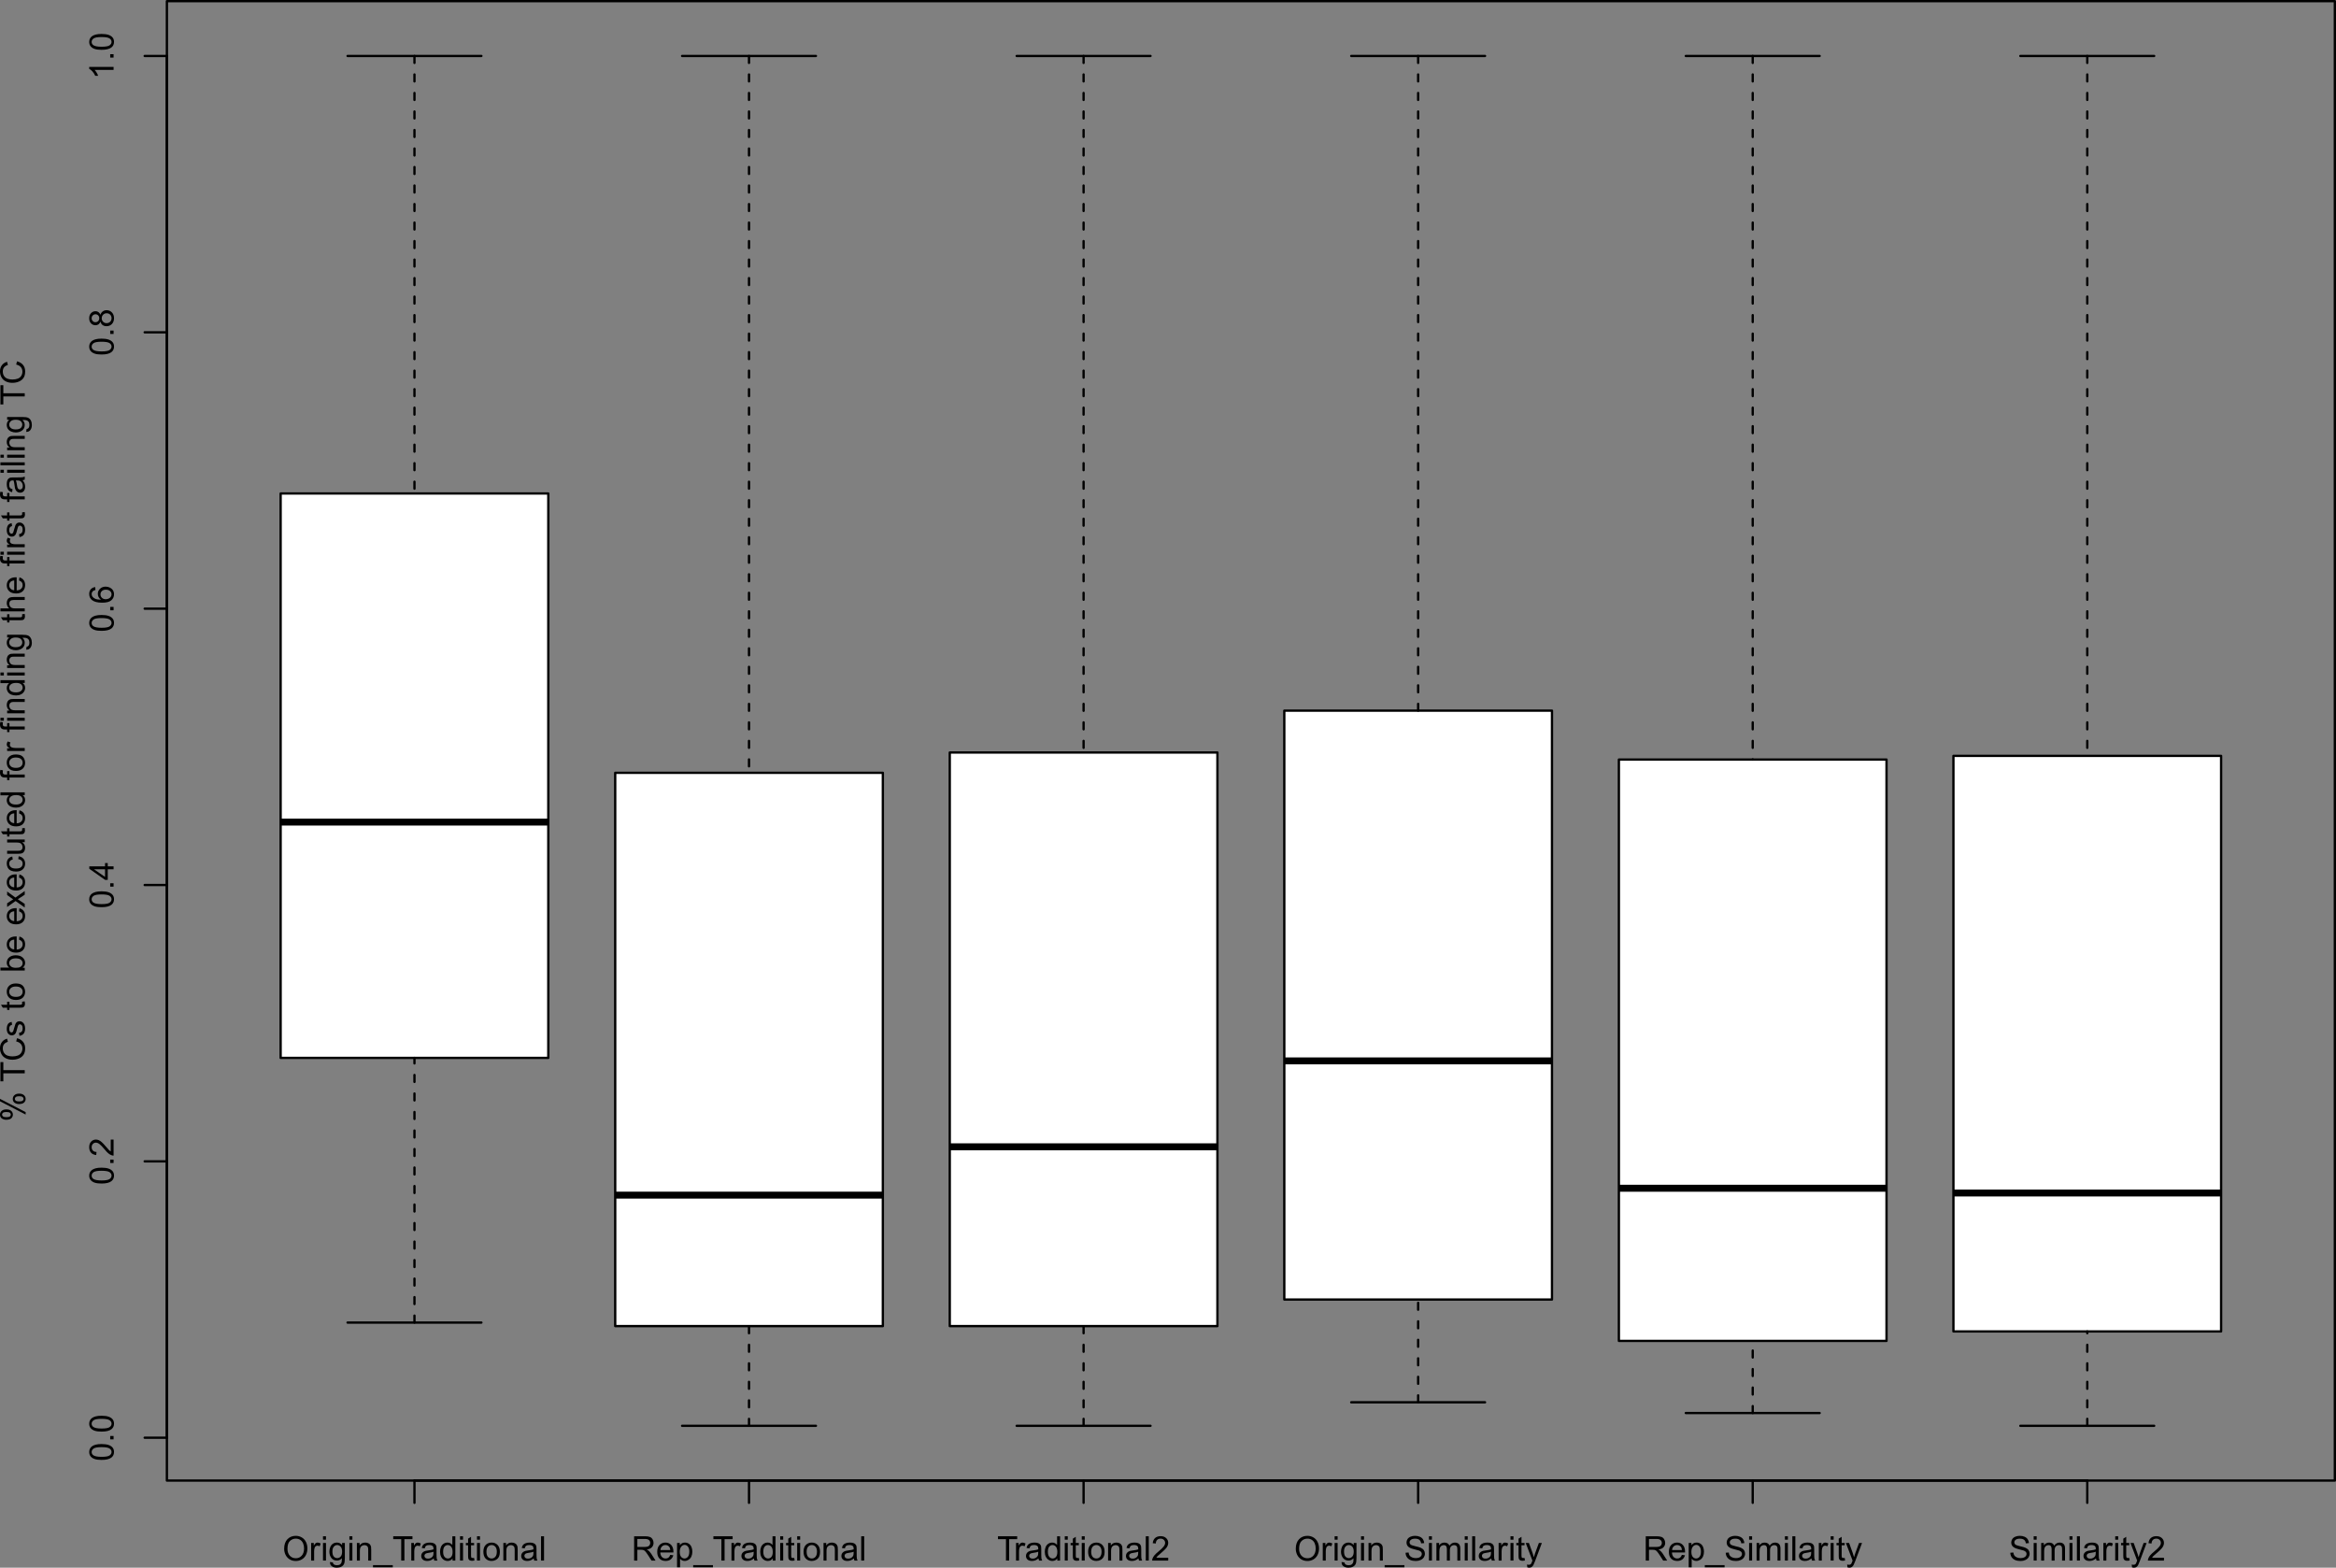 <?xml version="1.0" encoding="UTF-8" standalone="no"?>
<svg
   xmlns:dc="http://purl.org/dc/elements/1.1/"
   xmlns:cc="http://creativecommons.org/ns#"
   xmlns:rdf="http://www.w3.org/1999/02/22-rdf-syntax-ns#"
   xmlns:svg="http://www.w3.org/2000/svg"
   xmlns="http://www.w3.org/2000/svg"
   xmlns:xlink="http://www.w3.org/1999/xlink"
   xmlns:sodipodi="http://sodipodi.sourceforge.net/DTD/sodipodi-0.dtd"
   xmlns:inkscape="http://www.inkscape.org/namespaces/inkscape"
   width="757.192pt"
   height="508.128pt"
   viewBox="0 0 757.192 508.128"
   version="1.1"
   id="svg2"
   inkscape:version="0.91 r13725"
   sodipodi:docname="comparison_math.svg">
  <rect x="0" y="0" width="757.192" height="508.128" fill="#808080" stroke="none"/>
  <sodipodi:namedview
     pagecolor="#ffffff"
     bordercolor="#666666"
     borderopacity="1"
     objecttolerance="10"
     gridtolerance="10"
     guidetolerance="10"
     inkscape:pageopacity="0"
     inkscape:pageshadow="2"
     inkscape:window-width="1280"
     inkscape:window-height="738"
     id="namedview649"
     showgrid="false"
     fit-margin-top="0"
     fit-margin-left="0"
     fit-margin-right="0"
     fit-margin-bottom="0"
     inkscape:zoom="0.61699346"
     inkscape:cx="488.81953"
     inkscape:cy="325.9906"
     inkscape:window-x="-8"
     inkscape:window-y="-8"
     inkscape:window-maximized="1"
     inkscape:current-layer="svg2" />
  <defs
     id="defs4">
    <g
       id="g6">
      <symbol
         overflow="visible"
         id="glyph0-0"
         style="overflow:visible">
        <path
           style="stroke:none"
           d="m 1.375,0 0,-6.875 5.5,0 0,6.875 z m 0.172,-0.172 5.156,0 0,-6.531 -5.156,0 z"
           id="path9"
           inkscape:connector-curvature="0" />
      </symbol>
      <symbol
         overflow="visible"
         id="glyph0-1"
         style="overflow:visible">
        <path
           style="stroke:none"
           d="m 0.531,-3.828 c 0,-1.309 0.348,-2.336 1.047,-3.078 0.707,-0.738 1.613,-1.109 2.719,-1.109 0.727,0 1.383,0.18 1.969,0.531 0.582,0.344 1.023,0.832 1.328,1.453 0.309,0.617 0.469,1.32 0.469,2.109 0,0.793 -0.164,1.508 -0.484,2.141 -0.324,0.625 -0.785,1.105 -1.375,1.438 -0.586,0.324 -1.223,0.484 -1.906,0.484 -0.742,0 -1.402,-0.176 -1.984,-0.531 C 1.727,-0.754 1.285,-1.242 0.984,-1.859 0.68,-2.48 0.531,-3.141 0.531,-3.828 Z M 1.609,-3.812 c 0,0.949 0.254,1.699 0.766,2.25 0.508,0.543 1.148,0.812 1.922,0.812 0.777,0 1.422,-0.273 1.922,-0.828 0.508,-0.551 0.766,-1.336 0.766,-2.359 0,-0.633 -0.113,-1.191 -0.328,-1.672 C 6.445,-6.086 6.133,-6.457 5.719,-6.719 5.301,-6.977 4.832,-7.109 4.312,-7.109 c -0.742,0 -1.379,0.258 -1.906,0.766 -0.531,0.5 -0.797,1.348 -0.797,2.531 z"
           id="path12"
           inkscape:connector-curvature="0" />
      </symbol>
      <symbol
         overflow="visible"
         id="glyph0-2"
         style="overflow:visible">
        <path
           style="stroke:none"
           d="m 0.719,0 0,-5.703 0.859,0 0,0.859 c 0.227,-0.402 0.438,-0.672 0.625,-0.797 0.184,-0.121 0.391,-0.188 0.609,-0.188 0.332,0 0.664,0.105 1,0.312 L 3.484,-4.625 c -0.242,-0.133 -0.48,-0.203 -0.719,-0.203 -0.211,0 -0.398,0.066 -0.562,0.188 -0.168,0.125 -0.289,0.305 -0.359,0.531 -0.105,0.344 -0.156,0.723 -0.156,1.125 L 1.688,0 Z"
           id="path15"
           inkscape:connector-curvature="0" />
      </symbol>
      <symbol
         overflow="visible"
         id="glyph0-3"
         style="overflow:visible">
        <path
           style="stroke:none"
           d="m 0.734,-6.766 0,-1.109 0.969,0 0,1.109 z m 0,6.766 0,-5.703 0.969,0 0,5.703 z"
           id="path18"
           inkscape:connector-curvature="0" />
      </symbol>
      <symbol
         overflow="visible"
         id="glyph0-4"
         style="overflow:visible">
        <path
           style="stroke:none"
           d="m 0.547,0.469 0.938,0.141 C 1.523,0.898 1.633,1.113 1.812,1.25 2.051,1.426 2.379,1.516 2.797,1.516 3.242,1.516 3.586,1.426 3.828,1.25 4.074,1.07 4.242,0.82 4.328,0.5 4.379,0.301 4.406,-0.113 4.406,-0.75 3.977,-0.25 3.445,0 2.812,0 2.031,0 1.426,-0.281 1,-0.844 0.57,-1.414 0.359,-2.098 0.359,-2.891 c 0,-0.539 0.098,-1.039 0.297,-1.5 0.195,-0.457 0.477,-0.812 0.844,-1.062 0.371,-0.246 0.816,-0.375 1.328,-0.375 0.664,0 1.219,0.273 1.656,0.812 l 0,-0.688 0.891,0 0,4.922 C 5.375,0.113 5.285,0.742 5.109,1.109 4.93,1.48 4.645,1.773 4.25,1.984 3.852,2.199 3.367,2.312 2.797,2.312 2.117,2.312 1.57,2.152 1.156,1.844 0.738,1.539 0.535,1.082 0.547,0.469 Z M 1.344,-2.953 c 0,0.75 0.145,1.301 0.438,1.641 0.301,0.344 0.676,0.516 1.125,0.516 0.445,0 0.82,-0.172 1.125,-0.516 0.301,-0.34 0.453,-0.879 0.453,-1.609 0,-0.695 -0.16,-1.223 -0.469,-1.578 -0.312,-0.352 -0.691,-0.531 -1.125,-0.531 -0.43,0 -0.793,0.18 -1.094,0.531 -0.305,0.344 -0.453,0.863 -0.453,1.547 z"
           id="path21"
           inkscape:connector-curvature="0" />
      </symbol>
      <symbol
         overflow="visible"
         id="glyph0-5"
         style="overflow:visible">
        <path
           style="stroke:none"
           d="m 0.719,0 0,-5.703 0.875,0 0,0.812 c 0.414,-0.621 1.02,-0.938 1.812,-0.938 0.34,0 0.66,0.066 0.953,0.188 C 4.648,-5.523 4.863,-5.363 5,-5.156 c 0.145,0.199 0.25,0.434 0.312,0.703 0.027,0.188 0.047,0.508 0.047,0.953 l 0,3.5 -0.969,0 0,-3.469 c 0,-0.395 -0.039,-0.688 -0.109,-0.875 C 4.207,-4.539 4.07,-4.695 3.875,-4.812 3.688,-4.934 3.461,-5 3.203,-5 c -0.406,0 -0.762,0.133 -1.062,0.391 -0.305,0.262 -0.453,0.762 -0.453,1.5 L 1.688,0 Z"
           id="path24"
           inkscape:connector-curvature="0" />
      </symbol>
      <symbol
         overflow="visible"
         id="glyph0-6"
         style="overflow:visible">
        <path
           style="stroke:none"
           d="m -0.172,2.188 0,-0.703 6.406,0 0,0.703 z"
           id="path27"
           inkscape:connector-curvature="0" />
      </symbol>
      <symbol
         overflow="visible"
         id="glyph0-7"
         style="overflow:visible">
        <path
           style="stroke:none"
           d="m 2.859,0 0,-6.938 -2.594,0 0,-0.938 6.234,0 0,0.938 -2.609,0 0,6.938 z"
           id="path30"
           inkscape:connector-curvature="0" />
      </symbol>
      <symbol
         overflow="visible"
         id="glyph0-8"
         style="overflow:visible">
        <path
           style="stroke:none"
           d="M 4.453,-0.703 C 4.086,-0.398 3.738,-0.184 3.406,-0.062 3.082,0.059 2.727,0.125 2.344,0.125 c -0.625,0 -1.113,-0.148 -1.453,-0.453 -0.336,-0.309 -0.5,-0.703 -0.5,-1.172 0,-0.277 0.062,-0.535 0.188,-0.766 0.133,-0.227 0.301,-0.41 0.5,-0.547 C 1.285,-2.957 1.52,-3.066 1.781,-3.141 1.965,-3.191 2.254,-3.238 2.641,-3.281 3.418,-3.371 3.992,-3.488 4.359,-3.625 4.367,-3.746 4.375,-3.832 4.375,-3.875 4.375,-4.27 4.277,-4.547 4.094,-4.703 3.852,-4.918 3.488,-5.031 3,-5.031 c -0.461,0 -0.801,0.082 -1.016,0.234 -0.211,0.156 -0.367,0.441 -0.469,0.844 L 0.562,-4.078 C 0.645,-4.48 0.785,-4.812 0.984,-5.062 1.18,-5.309 1.469,-5.5 1.844,-5.625 c 0.371,-0.133 0.805,-0.203 1.297,-0.203 0.488,0 0.883,0.059 1.188,0.172 0.301,0.117 0.52,0.262 0.656,0.438 0.145,0.168 0.25,0.383 0.312,0.641 0.027,0.168 0.047,0.473 0.047,0.906 l 0,1.281 c 0,0.898 0.02,1.465 0.062,1.703 0.039,0.242 0.125,0.473 0.25,0.688 L 4.641,0 C 4.535,-0.195 4.473,-0.43 4.453,-0.703 Z m -0.094,-2.156 C 4.016,-2.711 3.488,-2.59 2.781,-2.5 2.383,-2.438 2.102,-2.367 1.938,-2.297 c -0.156,0.062 -0.285,0.168 -0.375,0.312 -0.094,0.137 -0.141,0.289 -0.141,0.453 0,0.262 0.098,0.48 0.297,0.656 0.195,0.168 0.484,0.25 0.859,0.25 0.371,0 0.703,-0.082 0.984,-0.25 0.289,-0.164 0.508,-0.391 0.656,-0.672 0.09,-0.215 0.141,-0.539 0.141,-0.969 z"
           id="path33"
           inkscape:connector-curvature="0" />
      </symbol>
      <symbol
         overflow="visible"
         id="glyph0-9"
         style="overflow:visible">
        <path
           style="stroke:none"
           d="m 4.422,0 0,-0.719 C 4.066,-0.156 3.535,0.125 2.828,0.125 2.379,0.125 1.961,0 1.578,-0.25 1.191,-0.496 0.895,-0.848 0.688,-1.297 0.477,-1.742 0.375,-2.258 0.375,-2.844 c 0,-0.57 0.094,-1.086 0.281,-1.547 0.195,-0.465 0.484,-0.82 0.859,-1.062 0.371,-0.246 0.797,-0.375 1.266,-0.375 0.34,0 0.648,0.074 0.922,0.219 0.27,0.148 0.488,0.336 0.656,0.562 l 0,-2.828 0.969,0 0,7.875 z M 1.375,-2.844 c 0,0.73 0.148,1.277 0.453,1.641 0.309,0.355 0.676,0.531 1.094,0.531 0.426,0 0.785,-0.172 1.078,-0.516 0.289,-0.34 0.438,-0.867 0.438,-1.578 0,-0.777 -0.152,-1.352 -0.453,-1.719 C 3.691,-4.848 3.32,-5.031 2.875,-5.031 2.445,-5.031 2.086,-4.852 1.797,-4.5 1.516,-4.156 1.375,-3.602 1.375,-2.844 Z"
           id="path36"
           inkscape:connector-curvature="0" />
      </symbol>
      <symbol
         overflow="visible"
         id="glyph0-10"
         style="overflow:visible">
        <path
           style="stroke:none"
           d="m 2.844,-0.859 0.125,0.844 C 2.695,0.043 2.457,0.078 2.25,0.078 1.895,0.078 1.617,0.02 1.422,-0.094 1.234,-0.207 1.098,-0.352 1.016,-0.531 0.941,-0.707 0.906,-1.086 0.906,-1.672 l 0,-3.281 -0.719,0 0,-0.75 0.719,0 0,-1.406 0.953,-0.594 0,2 0.984,0 0,0.75 -0.984,0 0,3.344 c 0,0.273 0.016,0.449 0.047,0.531 0.039,0.074 0.098,0.137 0.172,0.188 0.082,0.043 0.191,0.062 0.328,0.062 0.113,0 0.258,-0.008 0.438,-0.031 z"
           id="path39"
           inkscape:connector-curvature="0" />
      </symbol>
      <symbol
         overflow="visible"
         id="glyph0-11"
         style="overflow:visible">
        <path
           style="stroke:none"
           d="m 0.359,-2.859 c 0,-1.051 0.297,-1.832 0.891,-2.344 0.488,-0.414 1.086,-0.625 1.797,-0.625 0.777,0 1.414,0.258 1.906,0.766 0.496,0.512 0.75,1.223 0.75,2.125 0,0.742 -0.113,1.324 -0.328,1.75 C 5.156,-0.77 4.832,-0.445 4.406,-0.219 3.988,0.008 3.535,0.125 3.047,0.125 c -0.805,0 -1.457,-0.254 -1.953,-0.766 -0.492,-0.508 -0.734,-1.25 -0.734,-2.219 z m 1,0 c 0,0.742 0.156,1.293 0.469,1.656 0.32,0.355 0.727,0.531 1.219,0.531 0.477,0 0.875,-0.18 1.188,-0.547 0.32,-0.363 0.484,-0.922 0.484,-1.672 0,-0.695 -0.164,-1.227 -0.484,-1.594 -0.324,-0.363 -0.723,-0.547 -1.188,-0.547 -0.492,0 -0.898,0.184 -1.219,0.547 -0.312,0.355 -0.469,0.898 -0.469,1.625 z"
           id="path42"
           inkscape:connector-curvature="0" />
      </symbol>
      <symbol
         overflow="visible"
         id="glyph0-12"
         style="overflow:visible">
        <path
           style="stroke:none"
           d="m 0.703,0 0,-7.875 0.969,0 0,7.875 z"
           id="path45"
           inkscape:connector-curvature="0" />
      </symbol>
      <symbol
         overflow="visible"
         id="glyph0-13"
         style="overflow:visible">
        <path
           style="stroke:none"
           d="m 0.859,0 0,-7.875 3.5,0 c 0.695,0 1.227,0.074 1.594,0.219 0.363,0.137 0.656,0.387 0.875,0.75 0.215,0.355 0.328,0.754 0.328,1.188 0,0.555 -0.184,1.023 -0.547,1.406 -0.355,0.387 -0.914,0.633 -1.672,0.734 0.277,0.125 0.488,0.258 0.625,0.391 0.309,0.281 0.602,0.633 0.875,1.047 L 7.797,0 6.5,0 5.453,-1.641 C 5.148,-2.105 4.898,-2.469 4.703,-2.719 4.504,-2.965 4.324,-3.145 4.172,-3.25 4.016,-3.352 3.855,-3.422 3.703,-3.453 3.578,-3.48 3.379,-3.5 3.109,-3.5 l -1.203,0 0,3.5 z m 1.047,-4.406 2.234,0 c 0.477,0 0.852,-0.047 1.125,-0.141 0.27,-0.09 0.473,-0.25 0.609,-0.469 0.133,-0.215 0.203,-0.453 0.203,-0.703 0,-0.371 -0.137,-0.68 -0.406,-0.922 C 5.41,-6.879 4.988,-7 4.406,-7 l -2.5,0 z"
           id="path48"
           inkscape:connector-curvature="0" />
      </symbol>
      <symbol
         overflow="visible"
         id="glyph0-14"
         style="overflow:visible">
        <path
           style="stroke:none"
           d="m 4.625,-1.844 1,0.125 C 5.469,-1.133 5.176,-0.68 4.75,-0.359 4.32,-0.035 3.777,0.125 3.125,0.125 2.289,0.125 1.629,-0.129 1.141,-0.641 0.648,-1.148 0.406,-1.867 0.406,-2.797 c 0,-0.965 0.242,-1.711 0.734,-2.234 0.496,-0.527 1.141,-0.797 1.922,-0.797 0.77,0 1.395,0.262 1.875,0.781 0.477,0.512 0.719,1.242 0.719,2.188 0,0.055 0,0.137 0,0.25 l -4.25,0 c 0.027,0.625 0.203,1.105 0.516,1.438 0.32,0.336 0.723,0.5 1.203,0.5 0.352,0 0.656,-0.086 0.906,-0.266 0.246,-0.184 0.445,-0.488 0.594,-0.906 z m -3.172,-1.562 3.188,0 C 4.598,-3.883 4.477,-4.242 4.281,-4.484 3.969,-4.848 3.566,-5.031 3.078,-5.031 c -0.449,0 -0.824,0.152 -1.125,0.453 -0.305,0.293 -0.473,0.684 -0.5,1.172 z"
           id="path51"
           inkscape:connector-curvature="0" />
      </symbol>
      <symbol
         overflow="visible"
         id="glyph0-15"
         style="overflow:visible">
        <path
           style="stroke:none"
           d="m 0.719,2.188 0,-7.891 0.891,0 0,0.734 c 0.207,-0.277 0.441,-0.492 0.703,-0.641 0.258,-0.145 0.578,-0.219 0.953,-0.219 0.477,0 0.906,0.129 1.281,0.375 0.371,0.25 0.656,0.605 0.844,1.062 0.184,0.449 0.281,0.949 0.281,1.5 0,0.586 -0.105,1.113 -0.312,1.578 C 5.148,-0.852 4.84,-0.496 4.438,-0.25 4.039,0 3.621,0.125 3.188,0.125 2.863,0.125 2.57,0.055 2.312,-0.078 2.062,-0.211 1.852,-0.383 1.688,-0.594 l 0,2.781 z m 0.875,-5 c 0,0.73 0.148,1.273 0.453,1.625 0.301,0.344 0.66,0.516 1.078,0.516 0.426,0 0.789,-0.176 1.094,-0.531 0.309,-0.363 0.469,-0.93 0.469,-1.703 0,-0.715 -0.152,-1.258 -0.453,-1.625 C 3.941,-4.895 3.586,-5.078 3.172,-5.078 2.754,-5.078 2.383,-4.883 2.062,-4.5 1.75,-4.113 1.594,-3.551 1.594,-2.812 Z"
           id="path54"
           inkscape:connector-curvature="0" />
      </symbol>
      <symbol
         overflow="visible"
         id="glyph0-16"
         style="overflow:visible">
        <path
           style="stroke:none"
           d="M 5.531,-0.922 5.531,0 0.328,0 c 0,-0.227 0.039,-0.453 0.125,-0.672 0.121,-0.352 0.332,-0.703 0.625,-1.047 0.289,-0.34 0.711,-0.738 1.266,-1.188 0.852,-0.707 1.43,-1.266 1.734,-1.672 0.301,-0.402 0.453,-0.789 0.453,-1.156 0,-0.383 -0.137,-0.707 -0.406,-0.969 -0.273,-0.27 -0.633,-0.406 -1.078,-0.406 -0.461,0 -0.832,0.145 -1.109,0.422 -0.281,0.281 -0.422,0.668 -0.422,1.156 l -1,-0.094 c 0.07,-0.738 0.328,-1.301 0.766,-1.688 0.445,-0.395 1.047,-0.594 1.797,-0.594 0.746,0 1.344,0.211 1.781,0.625 0.445,0.418 0.672,0.941 0.672,1.562 0,0.312 -0.07,0.629 -0.203,0.938 -0.125,0.305 -0.34,0.621 -0.641,0.953 -0.293,0.336 -0.789,0.801 -1.484,1.391 -0.586,0.48 -0.961,0.809 -1.125,0.984 -0.156,0.18 -0.293,0.355 -0.406,0.531 z"
           id="path57"
           inkscape:connector-curvature="0" />
      </symbol>
      <symbol
         overflow="visible"
         id="glyph0-17"
         style="overflow:visible">
        <path
           style="stroke:none"
           d="m 0.5,-2.531 0.984,-0.078 c 0.039,0.387 0.145,0.711 0.312,0.969 0.176,0.25 0.441,0.457 0.797,0.609 0.352,0.156 0.754,0.234 1.203,0.234 0.402,0 0.758,-0.055 1.062,-0.172 0.301,-0.121 0.523,-0.285 0.672,-0.484 0.152,-0.207 0.234,-0.438 0.234,-0.688 0,-0.246 -0.074,-0.461 -0.219,-0.641 C 5.398,-2.965 5.16,-3.125 4.828,-3.25 4.617,-3.332 4.148,-3.457 3.422,-3.625 2.703,-3.801 2.195,-3.969 1.906,-4.125 1.531,-4.32 1.246,-4.566 1.062,-4.859 0.883,-5.148 0.797,-5.477 0.797,-5.844 c 0,-0.395 0.109,-0.766 0.328,-1.109 0.227,-0.34 0.555,-0.602 0.984,-0.781 0.434,-0.184 0.922,-0.281 1.453,-0.281 0.582,0 1.098,0.102 1.547,0.297 0.445,0.188 0.789,0.465 1.031,0.828 0.238,0.367 0.367,0.777 0.391,1.234 l -1,0.078 c -0.055,-0.496 -0.238,-0.875 -0.547,-1.125 -0.312,-0.258 -0.773,-0.391 -1.375,-0.391 -0.625,0 -1.086,0.121 -1.375,0.359 -0.293,0.23 -0.438,0.508 -0.438,0.828 0,0.281 0.102,0.52 0.312,0.703 0.195,0.18 0.719,0.367 1.562,0.562 0.852,0.188 1.438,0.355 1.75,0.5 0.457,0.211 0.797,0.477 1.016,0.797 0.215,0.324 0.328,0.699 0.328,1.125 0,0.418 -0.121,0.816 -0.359,1.188 -0.242,0.367 -0.59,0.652 -1.047,0.859 -0.449,0.207 -0.957,0.312 -1.516,0.312 -0.711,0 -1.305,-0.105 -1.781,-0.312 C 1.582,-0.379 1.199,-0.691 0.922,-1.109 0.648,-1.523 0.508,-2 0.5,-2.531 Z"
           id="path60"
           inkscape:connector-curvature="0" />
      </symbol>
      <symbol
         overflow="visible"
         id="glyph0-18"
         style="overflow:visible">
        <path
           style="stroke:none"
           d="m 0.719,0 0,-5.703 0.875,0 0,0.797 c 0.176,-0.277 0.41,-0.504 0.703,-0.672 0.301,-0.164 0.641,-0.25 1.016,-0.25 0.426,0 0.773,0.09 1.047,0.266 0.27,0.168 0.461,0.414 0.578,0.734 0.445,-0.664 1.031,-1 1.75,-1 0.57,0 1.008,0.16 1.312,0.469 0.301,0.312 0.453,0.793 0.453,1.438 L 8.453,0 7.5,0 7.5,-3.594 C 7.5,-3.977 7.465,-4.254 7.406,-4.422 7.344,-4.598 7.227,-4.738 7.062,-4.844 6.895,-4.945 6.699,-5 6.484,-5 6.078,-5 5.738,-4.863 5.469,-4.594 5.207,-4.32 5.078,-3.895 5.078,-3.312 l 0,3.312 -0.969,0 0,-3.703 c 0,-0.426 -0.082,-0.75 -0.234,-0.969 C 3.719,-4.887 3.461,-5 3.109,-5 2.836,-5 2.582,-4.926 2.344,-4.781 c -0.23,0.148 -0.398,0.363 -0.5,0.641 -0.105,0.273 -0.156,0.668 -0.156,1.188 L 1.688,0 Z"
           id="path63"
           inkscape:connector-curvature="0" />
      </symbol>
      <symbol
         overflow="visible"
         id="glyph0-19"
         style="overflow:visible">
        <path
           style="stroke:none"
           d="M 0.688,2.203 0.578,1.297 C 0.785,1.348 0.969,1.375 1.125,1.375 1.34,1.375 1.516,1.336 1.641,1.266 1.773,1.191 1.879,1.09 1.953,0.969 2.012,0.875 2.113,0.633 2.25,0.25 2.27,0.195 2.301,0.117 2.344,0.016 l -2.172,-5.719 1.047,0 1.188,3.297 c 0.152,0.43 0.289,0.871 0.406,1.328 0.113,-0.445 0.25,-0.879 0.406,-1.297 l 1.219,-3.328 0.969,0 L 3.234,0.094 C 3.004,0.715 2.82,1.148 2.688,1.391 2.52,1.711 2.32,1.945 2.094,2.094 1.875,2.238 1.613,2.312 1.312,2.312 1.125,2.312 0.914,2.273 0.688,2.203 Z"
           id="path66"
           inkscape:connector-curvature="0" />
      </symbol>
      <symbol
         overflow="visible"
         id="glyph1-0"
         style="overflow:visible">
        <path
           style="stroke:none"
           d="m 0,-1.375 -6.875,0 0,-5.5 6.875,0 z m -0.172,-0.172 0,-5.156 -6.531,0 0,5.156 z"
           id="path69"
           inkscape:connector-curvature="0" />
      </symbol>
      <symbol
         overflow="visible"
         id="glyph1-1"
         style="overflow:visible">
        <path
           style="stroke:none"
           d="m -3.891,-0.453 c -0.926,0 -1.672,-0.094 -2.234,-0.281 -0.57,-0.195 -1.008,-0.484 -1.312,-0.859 -0.309,-0.383 -0.469,-0.863 -0.469,-1.438 0,-0.414 0.09,-0.781 0.266,-1.094 0.168,-0.32 0.414,-0.586 0.734,-0.797 0.312,-0.207 0.707,-0.367 1.172,-0.484 0.461,-0.121 1.074,-0.188 1.844,-0.188 0.93,0 1.68,0.102 2.25,0.297 0.562,0.188 1.004,0.473 1.312,0.844 0.312,0.375 0.469,0.852 0.469,1.422 0,0.762 -0.273,1.363 -0.828,1.797 -0.652,0.523 -1.723,0.781 -3.203,0.781 z m 0,-1 c 1.305,0 2.168,-0.148 2.594,-0.453 0.43,-0.301 0.641,-0.676 0.641,-1.125 0,-0.434 -0.211,-0.805 -0.641,-1.109 -0.434,-0.301 -1.301,-0.453 -2.594,-0.453 -1.289,0 -2.148,0.152 -2.578,0.453 -0.426,0.305 -0.641,0.68 -0.641,1.125 0,0.449 0.191,0.805 0.562,1.062 0.48,0.336 1.367,0.5 2.656,0.5 z"
           id="path72"
           inkscape:connector-curvature="0" />
      </symbol>
      <symbol
         overflow="visible"
         id="glyph1-2"
         style="overflow:visible">
        <path
           style="stroke:none"
           d="m 0,-1 -1.094,0 0,-1.094 1.094,0 z"
           id="path75"
           inkscape:connector-curvature="0" />
      </symbol>
      <symbol
         overflow="visible"
         id="glyph1-3"
         style="overflow:visible">
        <path
           style="stroke:none"
           d="m -0.922,-5.531 0.922,0 0,5.203 c -0.227,0 -0.453,-0.039 -0.672,-0.125 -0.352,-0.121 -0.703,-0.332 -1.047,-0.625 -0.34,-0.289 -0.738,-0.711 -1.188,-1.266 -0.707,-0.852 -1.266,-1.43 -1.672,-1.734 -0.402,-0.301 -0.789,-0.453 -1.156,-0.453 -0.383,0 -0.707,0.137 -0.969,0.406 -0.27,0.273 -0.406,0.633 -0.406,1.078 0,0.461 0.145,0.832 0.422,1.109 0.281,0.281 0.668,0.422 1.156,0.422 l -0.094,1 c -0.738,-0.07 -1.301,-0.328 -1.688,-0.766 -0.395,-0.445 -0.594,-1.047 -0.594,-1.797 0,-0.746 0.211,-1.344 0.625,-1.781 0.418,-0.445 0.941,-0.672 1.562,-0.672 0.312,0 0.629,0.07 0.938,0.203 0.305,0.125 0.621,0.34 0.953,0.641 0.336,0.293 0.801,0.789 1.391,1.484 0.48,0.586 0.809,0.961 0.984,1.125 0.18,0.156 0.355,0.293 0.531,0.406 z"
           id="path78"
           inkscape:connector-curvature="0" />
      </symbol>
      <symbol
         overflow="visible"
         id="glyph1-4"
         style="overflow:visible">
        <path
           style="stroke:none"
           d="m 0,-3.562 -1.891,0 0,3.422 -0.875,0 -5.109,-3.594 0,-0.781 5.109,0 0,-1.078 0.875,0 0,1.078 1.891,0 z m -2.766,0 -3.562,0 3.562,2.469 z"
           id="path81"
           inkscape:connector-curvature="0" />
      </symbol>
      <symbol
         overflow="visible"
         id="glyph1-5"
         style="overflow:visible">
        <path
           style="stroke:none"
           d="M -5.953,-5.469 -5.875,-4.516 c -0.371,0.086 -0.648,0.211 -0.828,0.375 -0.27,0.262 -0.406,0.582 -0.406,0.953 0,0.312 0.086,0.586 0.25,0.812 0.23,0.312 0.559,0.559 0.984,0.734 0.418,0.168 1.023,0.258 1.812,0.266 -0.352,-0.227 -0.613,-0.508 -0.781,-0.844 -0.176,-0.34 -0.266,-0.695 -0.266,-1.062 0,-0.645 0.242,-1.191 0.719,-1.641 0.469,-0.457 1.082,-0.688 1.828,-0.688 0.5,0 0.965,0.113 1.391,0.328 0.418,0.211 0.742,0.504 0.969,0.875 0.227,0.367 0.344,0.789 0.344,1.266 0,0.805 -0.297,1.461 -0.891,1.969 -0.59,0.512 -1.57,0.766 -2.938,0.766 -1.52,0 -2.625,-0.281 -3.312,-0.844 -0.602,-0.496 -0.906,-1.16 -0.906,-1.984 0,-0.621 0.18,-1.133 0.531,-1.531 0.344,-0.395 0.82,-0.629 1.422,-0.703 z m 3.406,3.938 c 0.336,0 0.652,-0.066 0.953,-0.203 0.305,-0.145 0.539,-0.344 0.703,-0.594 0.156,-0.258 0.234,-0.523 0.234,-0.797 0,-0.414 -0.164,-0.77 -0.5,-1.062 C -1.488,-4.477 -1.938,-4.625 -2.5,-4.625 c -0.539,0 -0.969,0.148 -1.281,0.438 -0.309,0.293 -0.469,0.66 -0.469,1.094 0,0.438 0.16,0.809 0.469,1.109 0.312,0.305 0.727,0.453 1.234,0.453 z"
           id="path84"
           inkscape:connector-curvature="0" />
      </symbol>
      <symbol
         overflow="visible"
         id="glyph1-6"
         style="overflow:visible">
        <path
           style="stroke:none"
           d="m -4.266,-1.938 c -0.145,0.398 -0.352,0.695 -0.625,0.891 -0.277,0.188 -0.609,0.281 -0.984,0.281 -0.57,0 -1.051,-0.203 -1.438,-0.609 -0.395,-0.414 -0.594,-0.969 -0.594,-1.656 0,-0.684 0.207,-1.238 0.609,-1.656 0.398,-0.414 0.883,-0.625 1.453,-0.625 0.367,0 0.684,0.102 0.953,0.297 0.273,0.188 0.48,0.477 0.625,0.859 C -4.109,-4.633 -3.852,-5 -3.5,-5.25 c 0.344,-0.258 0.762,-0.391 1.25,-0.391 0.68,0 1.246,0.242 1.703,0.719 0.461,0.48 0.688,1.105 0.688,1.875 0,0.781 -0.227,1.414 -0.688,1.891 -0.465,0.469 -1.047,0.703 -1.734,0.703 -0.508,0 -0.938,-0.125 -1.281,-0.375 C -3.902,-1.086 -4.141,-1.457 -4.266,-1.938 Z M -5.906,-1.75 c 0.375,0 0.684,-0.117 0.922,-0.359 0.23,-0.238 0.344,-0.551 0.344,-0.938 0,-0.371 -0.113,-0.676 -0.344,-0.906 -0.238,-0.238 -0.531,-0.359 -0.875,-0.359 -0.352,0 -0.648,0.129 -0.891,0.375 -0.238,0.242 -0.359,0.543 -0.359,0.906 0,0.367 0.121,0.676 0.359,0.922 0.23,0.242 0.512,0.359 0.844,0.359 z m 3.641,0.312 c 0.273,0 0.539,-0.062 0.797,-0.188 0.262,-0.133 0.465,-0.332 0.609,-0.594 0.137,-0.258 0.203,-0.535 0.203,-0.828 0,-0.465 -0.145,-0.848 -0.438,-1.141 -0.301,-0.301 -0.68,-0.453 -1.141,-0.453 -0.465,0 -0.852,0.16 -1.156,0.469 -0.301,0.305 -0.453,0.691 -0.453,1.156 0,0.449 0.152,0.824 0.453,1.125 0.293,0.305 0.668,0.453 1.125,0.453 z"
           id="path87"
           inkscape:connector-curvature="0" />
      </symbol>
      <symbol
         overflow="visible"
         id="glyph1-7"
         style="overflow:visible">
        <path
           style="stroke:none"
           d="m 0,-4.094 0,0.969 -6.156,0 c 0.219,0.23 0.445,0.535 0.672,0.906 0.219,0.375 0.383,0.715 0.484,1.016 l -0.938,0 c -0.246,-0.539 -0.551,-1.008 -0.906,-1.406 -0.363,-0.402 -0.719,-0.691 -1.062,-0.859 l 0,-0.625 z"
           id="path90"
           inkscape:connector-curvature="0" />
      </symbol>
      <symbol
         overflow="visible"
         id="glyph1-8"
         style="overflow:visible">
        <path
           style="stroke:none"
           d="m -5.984,-0.641 c -0.559,0 -1.039,-0.141 -1.438,-0.422 -0.395,-0.277 -0.594,-0.691 -0.594,-1.234 0,-0.488 0.18,-0.895 0.531,-1.219 C -7.129,-3.836 -6.605,-4 -5.922,-4 c 0.668,0 1.184,0.164 1.547,0.484 0.355,0.324 0.531,0.73 0.531,1.219 0,0.469 -0.176,0.867 -0.531,1.188 -0.352,0.312 -0.891,0.469 -1.609,0.469 z m -1.359,-1.688 c 0,0.25 0.105,0.457 0.312,0.609 0.211,0.156 0.59,0.234 1.141,0.234 0.512,0 0.871,-0.078 1.078,-0.234 0.199,-0.164 0.297,-0.367 0.297,-0.609 0,-0.238 -0.102,-0.438 -0.312,-0.594 -0.207,-0.152 -0.586,-0.234 -1.141,-0.234 -0.496,0 -0.852,0.082 -1.062,0.234 -0.207,0.156 -0.312,0.355 -0.312,0.594 z m 7.641,0 -8.312,-4.312 0,-0.781 8.312,4.297 z m -2.141,-3.406 c -0.57,0 -1.051,-0.141 -1.438,-0.422 -0.395,-0.277 -0.594,-0.691 -0.594,-1.234 0,-0.488 0.18,-0.895 0.531,-1.219 0.355,-0.332 0.879,-0.5 1.562,-0.5 0.656,0 1.168,0.168 1.531,0.5 0.363,0.324 0.547,0.73 0.547,1.219 0,0.469 -0.18,0.867 -0.531,1.188 -0.363,0.312 -0.898,0.469 -1.609,0.469 z m -1.359,-1.688 c 0,0.25 0.105,0.457 0.312,0.609 0.211,0.156 0.59,0.234 1.141,0.234 0.5,0 0.855,-0.078 1.062,-0.234 0.211,-0.164 0.312,-0.363 0.312,-0.594 0,-0.246 -0.102,-0.453 -0.312,-0.609 -0.207,-0.164 -0.586,-0.25 -1.141,-0.25 -0.508,0 -0.863,0.086 -1.062,0.25 -0.207,0.156 -0.312,0.355 -0.312,0.594 z"
           id="path93"
           inkscape:connector-curvature="0" />
      </symbol>
      <symbol
         overflow="visible"
         id="glyph1-9"
         style="overflow:visible">
        <path
           style="stroke:none"
           d=""
           id="path96"
           inkscape:connector-curvature="0" />
      </symbol>
      <symbol
         overflow="visible"
         id="glyph1-10"
         style="overflow:visible">
        <path
           style="stroke:none"
           d="m 0,-2.859 -6.938,0 0,2.594 -0.938,0 0,-6.234 0.938,0 0,2.609 6.938,0 z"
           id="path99"
           inkscape:connector-curvature="0" />
      </symbol>
      <symbol
         overflow="visible"
         id="glyph1-11"
         style="overflow:visible">
        <path
           style="stroke:none"
           d="M -2.766,-6.469 -2.5,-7.516 c 0.855,0.219 1.512,0.617 1.969,1.188 0.449,0.562 0.672,1.258 0.672,2.078 0,0.855 -0.172,1.551 -0.516,2.078 -0.352,0.531 -0.859,0.941 -1.516,1.219 C -2.543,-0.68 -3.25,-0.547 -4,-0.547 c -0.809,0 -1.523,-0.156 -2.141,-0.469 -0.613,-0.309 -1.078,-0.754 -1.391,-1.328 -0.32,-0.582 -0.484,-1.223 -0.484,-1.922 0,-0.789 0.207,-1.453 0.609,-1.984 0.398,-0.539 0.961,-0.914 1.688,-1.125 l 0.25,1.031 c -0.57,0.18 -0.988,0.445 -1.25,0.797 -0.258,0.344 -0.391,0.777 -0.391,1.297 0,0.617 0.148,1.129 0.438,1.531 0.281,0.406 0.668,0.695 1.156,0.859 C -5.023,-1.703 -4.52,-1.625 -4,-1.625 c 0.668,0 1.254,-0.094 1.75,-0.281 0.5,-0.195 0.879,-0.5 1.125,-0.906 0.25,-0.414 0.375,-0.863 0.375,-1.344 0,-0.582 -0.164,-1.078 -0.5,-1.484 -0.34,-0.402 -0.848,-0.68 -1.516,-0.828 z"
           id="path102"
           inkscape:connector-curvature="0" />
      </symbol>
      <symbol
         overflow="visible"
         id="glyph1-12"
         style="overflow:visible">
        <path
           style="stroke:none"
           d="m -1.703,-0.344 -0.156,-0.953 c 0.387,-0.051 0.684,-0.195 0.891,-0.438 0.199,-0.246 0.297,-0.594 0.297,-1.031 0,-0.445 -0.086,-0.773 -0.266,-0.984 -0.176,-0.215 -0.391,-0.328 -0.641,-0.328 -0.215,0 -0.391,0.098 -0.516,0.281 -0.082,0.137 -0.191,0.465 -0.328,0.984 -0.176,0.711 -0.328,1.207 -0.453,1.484 -0.133,0.273 -0.316,0.48 -0.547,0.625 C -3.648,-0.566 -3.906,-0.5 -4.188,-0.5 -4.445,-0.5 -4.68,-0.555 -4.891,-0.672 -5.105,-0.785 -5.289,-0.945 -5.438,-1.156 -5.551,-1.301 -5.645,-1.504 -5.719,-1.766 -5.789,-2.023 -5.828,-2.301 -5.828,-2.594 c 0,-0.445 0.066,-0.836 0.188,-1.172 0.125,-0.34 0.305,-0.594 0.531,-0.75 0.219,-0.164 0.512,-0.281 0.875,-0.344 l 0.125,0.938 c -0.289,0.055 -0.516,0.184 -0.672,0.391 -0.164,0.199 -0.25,0.488 -0.25,0.859 0,0.449 0.074,0.77 0.219,0.953 0.148,0.188 0.32,0.281 0.516,0.281 0.125,0 0.238,-0.035 0.328,-0.109 0.105,-0.082 0.195,-0.207 0.266,-0.375 0.031,-0.09 0.117,-0.379 0.25,-0.859 0.18,-0.676 0.324,-1.148 0.438,-1.422 C -2.898,-4.473 -2.727,-4.688 -2.5,-4.844 c 0.219,-0.152 0.496,-0.234 0.828,-0.234 0.324,0 0.629,0.098 0.906,0.281 0.281,0.188 0.504,0.461 0.656,0.812 0.152,0.355 0.234,0.758 0.234,1.203 0,0.742 -0.148,1.309 -0.453,1.703 -0.309,0.387 -0.77,0.633 -1.375,0.734 z"
           id="path105"
           inkscape:connector-curvature="0" />
      </symbol>
      <symbol
         overflow="visible"
         id="glyph1-13"
         style="overflow:visible">
        <path
           style="stroke:none"
           d="m -0.859,-2.844 0.844,-0.125 c 0.059,0.273 0.094,0.512 0.094,0.719 0,0.355 -0.059,0.633 -0.172,0.828 -0.113,0.188 -0.258,0.324 -0.438,0.406 -0.176,0.074 -0.555,0.109 -1.141,0.109 l -3.281,0 0,0.719 -0.75,0 0,-0.719 -1.406,0 -0.594,-0.953 2,0 0,-0.984 0.75,0 0,0.984 3.344,0 c 0.273,0 0.449,-0.016 0.531,-0.047 0.074,-0.039 0.137,-0.098 0.188,-0.172 0.043,-0.082 0.062,-0.191 0.062,-0.328 0,-0.113 -0.008,-0.258 -0.031,-0.438 z"
           id="path108"
           inkscape:connector-curvature="0" />
      </symbol>
      <symbol
         overflow="visible"
         id="glyph1-14"
         style="overflow:visible">
        <path
           style="stroke:none"
           d="m -2.859,-0.359 c -1.051,0 -1.832,-0.297 -2.344,-0.891 -0.414,-0.488 -0.625,-1.086 -0.625,-1.797 0,-0.777 0.258,-1.414 0.766,-1.906 0.512,-0.496 1.223,-0.75 2.125,-0.75 0.742,0 1.324,0.113 1.75,0.328 0.418,0.219 0.742,0.543 0.969,0.969 0.227,0.418 0.344,0.871 0.344,1.359 0,0.805 -0.254,1.457 -0.766,1.953 -0.508,0.492 -1.25,0.734 -2.219,0.734 z m 0,-1 c 0.742,0 1.293,-0.156 1.656,-0.469 0.355,-0.32 0.531,-0.727 0.531,-1.219 0,-0.477 -0.18,-0.875 -0.547,-1.188 -0.363,-0.32 -0.922,-0.484 -1.672,-0.484 -0.695,0 -1.227,0.164 -1.594,0.484 -0.363,0.324 -0.547,0.723 -0.547,1.188 0,0.492 0.184,0.898 0.547,1.219 0.355,0.312 0.898,0.469 1.625,0.469 z"
           id="path111"
           inkscape:connector-curvature="0" />
      </symbol>
      <symbol
         overflow="visible"
         id="glyph1-15"
         style="overflow:visible">
        <path
           style="stroke:none"
           d="m 0,-1.609 0,0.891 -7.875,0 0,-0.969 2.812,0 c -0.508,-0.402 -0.766,-0.926 -0.766,-1.562 0,-0.352 0.074,-0.688 0.219,-1 0.137,-0.309 0.336,-0.566 0.594,-0.766 0.25,-0.207 0.559,-0.367 0.922,-0.484 0.355,-0.113 0.742,-0.172 1.156,-0.172 0.98,0 1.738,0.246 2.266,0.734 0.531,0.48 0.797,1.059 0.797,1.734 0,0.68 -0.281,1.211 -0.844,1.594 z m -2.891,0 c 0.68,0 1.176,-0.094 1.484,-0.281 0.492,-0.301 0.734,-0.711 0.734,-1.234 0,-0.414 -0.18,-0.773 -0.547,-1.078 -0.363,-0.309 -0.91,-0.469 -1.641,-0.469 -0.738,0 -1.285,0.148 -1.641,0.438 -0.352,0.293 -0.531,0.652 -0.531,1.078 0,0.418 0.184,0.785 0.547,1.094 0.367,0.305 0.898,0.453 1.594,0.453 z"
           id="path114"
           inkscape:connector-curvature="0" />
      </symbol>
      <symbol
         overflow="visible"
         id="glyph1-16"
         style="overflow:visible">
        <path
           style="stroke:none"
           d="m -1.844,-4.625 0.125,-1 c 0.586,0.156 1.039,0.449 1.359,0.875 0.324,0.43 0.484,0.973 0.484,1.625 0,0.836 -0.254,1.496 -0.766,1.984 -0.508,0.492 -1.227,0.734 -2.156,0.734 -0.965,0 -1.711,-0.242 -2.234,-0.734 -0.527,-0.496 -0.797,-1.141 -0.797,-1.922 0,-0.77 0.262,-1.395 0.781,-1.875 0.512,-0.477 1.242,-0.719 2.188,-0.719 0.055,0 0.137,0 0.25,0 l 0,4.25 c 0.625,-0.027 1.105,-0.203 1.438,-0.516 0.336,-0.32 0.5,-0.723 0.5,-1.203 0,-0.352 -0.086,-0.656 -0.266,-0.906 -0.184,-0.246 -0.488,-0.445 -0.906,-0.594 z m -1.562,3.172 0,-3.188 c -0.477,0.043 -0.836,0.164 -1.078,0.359 -0.363,0.312 -0.547,0.715 -0.547,1.203 0,0.449 0.152,0.824 0.453,1.125 0.293,0.305 0.684,0.473 1.172,0.5 z"
           id="path117"
           inkscape:connector-curvature="0" />
      </symbol>
      <symbol
         overflow="visible"
         id="glyph1-17"
         style="overflow:visible">
        <path
           style="stroke:none"
           d="m 0,-0.078 -2.969,-2.094 -2.734,1.938 0,-1.203 1.344,-0.891 c 0.25,-0.152 0.461,-0.285 0.625,-0.391 -0.227,-0.152 -0.438,-0.301 -0.625,-0.438 l -1.344,-0.953 0,-1.156 2.688,1.969 L 0,-5.422 0,-4.234 -1.766,-3.062 -2.25,-2.75 0,-1.25 Z"
           id="path120"
           inkscape:connector-curvature="0" />
      </symbol>
      <symbol
         overflow="visible"
         id="glyph1-18"
         style="overflow:visible">
        <path
           style="stroke:none"
           d="m -2.094,-4.453 0.125,-0.938 c 0.656,0.094 1.176,0.363 1.547,0.797 0.367,0.43 0.547,0.949 0.547,1.562 0,0.781 -0.254,1.414 -0.766,1.891 -0.508,0.469 -1.238,0.703 -2.188,0.703 -0.613,0 -1.148,-0.098 -1.609,-0.297 -0.465,-0.207 -0.816,-0.52 -1.047,-0.938 -0.227,-0.414 -0.344,-0.867 -0.344,-1.359 0,-0.613 0.16,-1.117 0.469,-1.516 0.312,-0.395 0.758,-0.648 1.328,-0.766 l 0.141,0.953 c -0.371,0.086 -0.656,0.242 -0.844,0.469 -0.195,0.23 -0.297,0.508 -0.297,0.828 0,0.48 0.18,0.879 0.531,1.188 0.344,0.305 0.895,0.453 1.641,0.453 0.773,0 1.332,-0.145 1.672,-0.438 0.344,-0.289 0.516,-0.676 0.516,-1.156 0,-0.371 -0.113,-0.688 -0.344,-0.938 -0.227,-0.258 -0.586,-0.426 -1.078,-0.5 z"
           id="path123"
           inkscape:connector-curvature="0" />
      </symbol>
      <symbol
         overflow="visible"
         id="glyph1-19"
         style="overflow:visible">
        <path
           style="stroke:none"
           d="m 0,-4.469 -0.844,0 c 0.648,0.449 0.969,1.055 0.969,1.812 0,0.336 -0.066,0.652 -0.188,0.953 -0.133,0.293 -0.297,0.512 -0.484,0.656 -0.195,0.137 -0.438,0.23 -0.719,0.281 -0.184,0.043 -0.488,0.062 -0.906,0.062 l -3.531,0 0,-0.969 3.156,0 c 0.512,0 0.855,-0.02 1.031,-0.062 0.25,-0.059 0.449,-0.188 0.594,-0.375 0.148,-0.195 0.219,-0.441 0.219,-0.734 0,-0.289 -0.07,-0.562 -0.219,-0.812 -0.152,-0.258 -0.359,-0.441 -0.609,-0.547 -0.258,-0.102 -0.629,-0.156 -1.109,-0.156 l -3.062,0 0,-0.969 5.703,0 z"
           id="path126"
           inkscape:connector-curvature="0" />
      </symbol>
      <symbol
         overflow="visible"
         id="glyph1-20"
         style="overflow:visible">
        <path
           style="stroke:none"
           d="m 0,-4.422 -0.719,0 c 0.562,0.355 0.844,0.887 0.844,1.594 0,0.449 -0.125,0.867 -0.375,1.25 -0.246,0.387 -0.598,0.684 -1.047,0.891 -0.445,0.211 -0.961,0.312 -1.547,0.312 -0.57,0 -1.086,-0.094 -1.547,-0.281 -0.465,-0.195 -0.82,-0.484 -1.062,-0.859 -0.246,-0.371 -0.375,-0.797 -0.375,-1.266 0,-0.34 0.074,-0.648 0.219,-0.922 0.148,-0.27 0.336,-0.488 0.562,-0.656 l -2.828,0 0,-0.969 7.875,0 z M -2.844,-1.375 c 0.73,0 1.277,-0.148 1.641,-0.453 0.355,-0.309 0.531,-0.676 0.531,-1.094 0,-0.426 -0.172,-0.785 -0.516,-1.078 -0.34,-0.289 -0.867,-0.438 -1.578,-0.438 -0.777,0 -1.352,0.152 -1.719,0.453 -0.363,0.293 -0.547,0.664 -0.547,1.109 0,0.43 0.18,0.789 0.531,1.078 0.344,0.281 0.898,0.422 1.656,0.422 z"
           id="path129"
           inkscape:connector-curvature="0" />
      </symbol>
      <symbol
         overflow="visible"
         id="glyph1-21"
         style="overflow:visible">
        <path
           style="stroke:none"
           d="m 0,-0.953 -4.953,0 0,0.844 -0.75,0 0,-0.844 -0.609,0 c -0.383,0 -0.672,-0.035 -0.859,-0.109 C -7.418,-1.152 -7.625,-1.316 -7.781,-1.547 -7.934,-1.785 -8.016,-2.113 -8.016,-2.531 c 0,-0.27 0.039,-0.57 0.109,-0.906 l 0.844,0.141 c -0.039,0.211 -0.062,0.402 -0.062,0.578 0,0.293 0.066,0.504 0.188,0.625 0.125,0.117 0.363,0.172 0.703,0.172 l 0.531,0 0,-1.109 0.75,0 0,1.109 4.953,0 z"
           id="path132"
           inkscape:connector-curvature="0" />
      </symbol>
      <symbol
         overflow="visible"
         id="glyph1-22"
         style="overflow:visible">
        <path
           style="stroke:none"
           d="m 0,-0.719 -5.703,0 0,-0.859 0.859,0 c -0.402,-0.227 -0.672,-0.438 -0.797,-0.625 -0.121,-0.184 -0.188,-0.391 -0.188,-0.609 0,-0.332 0.105,-0.664 0.312,-1 L -4.625,-3.484 c -0.133,0.242 -0.203,0.48 -0.203,0.719 0,0.211 0.066,0.398 0.188,0.562 0.125,0.168 0.305,0.289 0.531,0.359 0.344,0.105 0.723,0.156 1.125,0.156 L 0,-1.688 Z"
           id="path135"
           inkscape:connector-curvature="0" />
      </symbol>
      <symbol
         overflow="visible"
         id="glyph1-23"
         style="overflow:visible">
        <path
           style="stroke:none"
           d="m -6.766,-0.734 -1.109,0 0,-0.969 1.109,0 z m 6.766,0 -5.703,0 0,-0.969 5.703,0 z"
           id="path138"
           inkscape:connector-curvature="0" />
      </symbol>
      <symbol
         overflow="visible"
         id="glyph1-24"
         style="overflow:visible">
        <path
           style="stroke:none"
           d="m 0,-0.719 -5.703,0 0,-0.875 0.812,0 c -0.621,-0.414 -0.938,-1.02 -0.938,-1.812 0,-0.34 0.066,-0.66 0.188,-0.953 C -5.523,-4.648 -5.363,-4.863 -5.156,-5 c 0.199,-0.145 0.434,-0.25 0.703,-0.312 0.188,-0.027 0.508,-0.047 0.953,-0.047 l 3.5,0 0,0.969 -3.469,0 c -0.395,0 -0.688,0.039 -0.875,0.109 C -4.539,-4.207 -4.695,-4.07 -4.812,-3.875 -4.934,-3.688 -5,-3.461 -5,-3.203 c 0,0.406 0.133,0.762 0.391,1.062 0.262,0.305 0.762,0.453 1.5,0.453 L 0,-1.688 Z"
           id="path141"
           inkscape:connector-curvature="0" />
      </symbol>
      <symbol
         overflow="visible"
         id="glyph1-25"
         style="overflow:visible">
        <path
           style="stroke:none"
           d="m 0.469,-0.547 0.141,-0.938 C 0.898,-1.523 1.113,-1.633 1.25,-1.812 1.426,-2.051 1.516,-2.379 1.516,-2.797 1.516,-3.242 1.426,-3.586 1.25,-3.828 1.07,-4.074 0.82,-4.242 0.5,-4.328 0.301,-4.379 -0.113,-4.406 -0.75,-4.406 -0.25,-3.977 0,-3.445 0,-2.812 0,-2.031 -0.281,-1.426 -0.844,-1 c -0.57,0.43 -1.254,0.641 -2.047,0.641 -0.539,0 -1.039,-0.098 -1.5,-0.297 -0.457,-0.195 -0.812,-0.477 -1.062,-0.844 -0.246,-0.371 -0.375,-0.816 -0.375,-1.328 0,-0.664 0.273,-1.219 0.812,-1.656 l -0.688,0 0,-0.891 4.922,0 c 0.895,0 1.523,0.09 1.891,0.266 0.371,0.18 0.664,0.465 0.875,0.859 0.215,0.398 0.328,0.883 0.328,1.453 0,0.68 -0.16,1.227 -0.469,1.641 -0.305,0.418 -0.762,0.621 -1.375,0.609 z M -2.953,-1.344 c 0.75,0 1.301,-0.145 1.641,-0.438 0.344,-0.301 0.516,-0.676 0.516,-1.125 0,-0.445 -0.172,-0.82 -0.516,-1.125 -0.34,-0.301 -0.879,-0.453 -1.609,-0.453 -0.695,0 -1.223,0.16 -1.578,0.469 -0.352,0.312 -0.531,0.691 -0.531,1.125 0,0.43 0.18,0.793 0.531,1.094 0.344,0.305 0.863,0.453 1.547,0.453 z"
           id="path144"
           inkscape:connector-curvature="0" />
      </symbol>
      <symbol
         overflow="visible"
         id="glyph1-26"
         style="overflow:visible">
        <path
           style="stroke:none"
           d="m 0,-0.719 -7.875,0 0,-0.969 2.828,0 c -0.52,-0.457 -0.781,-1.031 -0.781,-1.719 0,-0.414 0.086,-0.781 0.25,-1.094 0.168,-0.309 0.398,-0.535 0.688,-0.672 0.293,-0.133 0.723,-0.203 1.281,-0.203 l 3.609,0 0,0.969 -3.609,0 c -0.488,0 -0.844,0.105 -1.062,0.312 C -4.887,-3.883 -5,-3.586 -5,-3.203 c 0,0.293 0.074,0.566 0.219,0.812 0.148,0.25 0.352,0.434 0.609,0.547 0.25,0.105 0.602,0.156 1.047,0.156 l 3.125,0 z"
           id="path147"
           inkscape:connector-curvature="0" />
      </symbol>
      <symbol
         overflow="visible"
         id="glyph1-27"
         style="overflow:visible">
        <path
           style="stroke:none"
           d="m -0.703,-4.453 c 0.305,0.367 0.52,0.715 0.641,1.047 0.121,0.324 0.188,0.68 0.188,1.062 0,0.625 -0.148,1.113 -0.453,1.453 -0.309,0.336 -0.703,0.5 -1.172,0.5 -0.277,0 -0.535,-0.062 -0.766,-0.188 -0.227,-0.133 -0.41,-0.301 -0.547,-0.5 C -2.957,-1.285 -3.066,-1.52 -3.141,-1.781 -3.191,-1.965 -3.238,-2.254 -3.281,-2.641 -3.371,-3.418 -3.488,-3.992 -3.625,-4.359 -3.746,-4.367 -3.832,-4.375 -3.875,-4.375 c -0.395,0 -0.672,0.098 -0.828,0.281 C -4.918,-3.852 -5.031,-3.488 -5.031,-3 c 0,0.461 0.082,0.801 0.234,1.016 0.156,0.211 0.441,0.367 0.844,0.469 l -0.125,0.953 C -4.48,-0.645 -4.812,-0.785 -5.062,-0.984 -5.309,-1.18 -5.5,-1.469 -5.625,-1.844 c -0.133,-0.371 -0.203,-0.805 -0.203,-1.297 0,-0.488 0.059,-0.883 0.172,-1.188 0.117,-0.301 0.262,-0.52 0.438,-0.656 0.168,-0.145 0.383,-0.25 0.641,-0.312 0.168,-0.027 0.473,-0.047 0.906,-0.047 l 1.281,0 c 0.898,0 1.465,-0.02 1.703,-0.062 0.242,-0.039 0.473,-0.125 0.688,-0.25 l 0,1.016 c -0.195,0.105 -0.43,0.168 -0.703,0.188 z m -2.156,0.094 c 0.148,0.344 0.27,0.871 0.359,1.578 0.062,0.398 0.133,0.68 0.203,0.844 0.062,0.156 0.168,0.285 0.312,0.375 0.137,0.094 0.289,0.141 0.453,0.141 0.262,0 0.48,-0.098 0.656,-0.297 0.168,-0.195 0.25,-0.484 0.25,-0.859 0,-0.371 -0.082,-0.703 -0.25,-0.984 -0.164,-0.289 -0.391,-0.508 -0.672,-0.656 -0.215,-0.09 -0.539,-0.141 -0.969,-0.141 z"
           id="path150"
           inkscape:connector-curvature="0" />
      </symbol>
      <symbol
         overflow="visible"
         id="glyph1-28"
         style="overflow:visible">
        <path
           style="stroke:none"
           d="m 0,-0.703 -7.875,0 0,-0.969 7.875,0 z"
           id="path153"
           inkscape:connector-curvature="0" />
      </symbol>
    </g>
    <clipPath
       id="clip1">
      <path
         d="m 59.039,538.559 702.723,0 0,-479.52 -702.723,0 z"
         id="path156"
         inkscape:connector-curvature="0" />
    </clipPath>
  </defs>
  <g
     style="clip-rule:nonzero"
     id="g161"
     clip-path="url(#clip1)"
     transform="translate(-4.944,-58.664)">
    <path
       inkscape:connector-curvature="0"
       id="path163"
       d="m 95.91,401.559 86.762,0 0,-182.938 -86.762,0 z"
       style="fill:#ffffff;fill-opacity:1;fill-rule:nonzero;stroke:none" />
    <path
       inkscape:connector-curvature="0"
       id="path165"
       transform="matrix(1,0,0,-1,0,612)"
       d="m 95.91,286.879 86.762,0"
       style="fill:none;stroke:#000000;stroke-width:2.25;stroke-linecap:butt;stroke-linejoin:round;stroke-miterlimit:10;stroke-opacity:1" />
    <path
       inkscape:connector-curvature="0"
       id="path167"
       transform="matrix(1,0,0,-1,0,612)"
       d="m 139.289,124.66 0,85.781"
       style="fill:none;stroke:#000000;stroke-width:0.75;stroke-linecap:round;stroke-linejoin:round;stroke-miterlimit:10;stroke-dasharray:2.25, 3.75;stroke-opacity:1" />
    <path
       inkscape:connector-curvature="0"
       id="path169"
       transform="matrix(1,0,0,-1,0,612)"
       d="m 139.289,535.199 0,-141.82"
       style="fill:none;stroke:#000000;stroke-width:0.75;stroke-linecap:round;stroke-linejoin:round;stroke-miterlimit:10;stroke-dasharray:2.25, 3.75;stroke-opacity:1" />
    <path
       inkscape:connector-curvature="0"
       id="path171"
       transform="matrix(1,0,0,-1,0,612)"
       d="m 117.602,124.66 43.379,0"
       style="fill:none;stroke:#000000;stroke-width:0.75;stroke-linecap:round;stroke-linejoin:round;stroke-miterlimit:10;stroke-opacity:1" />
    <path
       inkscape:connector-curvature="0"
       id="path173"
       transform="matrix(1,0,0,-1,0,612)"
       d="m 117.602,535.199 43.379,0"
       style="fill:none;stroke:#000000;stroke-width:0.75;stroke-linecap:round;stroke-linejoin:round;stroke-miterlimit:10;stroke-opacity:1" />
    <path
       inkscape:connector-curvature="0"
       id="path175"
       transform="matrix(1,0,0,-1,0,612)"
       d="m 95.91,210.441 86.762,0 0,182.938 -86.762,0 0,-182.938"
       style="fill:none;stroke:#000000;stroke-width:0.75;stroke-linecap:round;stroke-linejoin:round;stroke-miterlimit:10;stroke-opacity:1" />
    <path
       inkscape:connector-curvature="0"
       id="path177"
       d="m 204.359,488.488 86.75,0 0,-179.34 -86.75,0 z"
       style="fill:#ffffff;fill-opacity:1;fill-rule:nonzero;stroke:none" />
    <path
       inkscape:connector-curvature="0"
       id="path179"
       transform="matrix(1,0,0,-1,0,612)"
       d="m 204.359,165.969 86.75,0"
       style="fill:none;stroke:#000000;stroke-width:2.25;stroke-linecap:butt;stroke-linejoin:round;stroke-miterlimit:10;stroke-opacity:1" />
    <path
       inkscape:connector-curvature="0"
       id="path181"
       transform="matrix(1,0,0,-1,0,612)"
       d="m 247.73,91.199 0,32.313"
       style="fill:none;stroke:#000000;stroke-width:0.75;stroke-linecap:round;stroke-linejoin:round;stroke-miterlimit:10;stroke-dasharray:2.25, 3.75;stroke-opacity:1" />
    <path
       inkscape:connector-curvature="0"
       id="path183"
       transform="matrix(1,0,0,-1,0,612)"
       d="m 247.73,535.199 0,-232.348"
       style="fill:none;stroke:#000000;stroke-width:0.75;stroke-linecap:round;stroke-linejoin:round;stroke-miterlimit:10;stroke-dasharray:2.25, 3.75;stroke-opacity:1" />
    <path
       inkscape:connector-curvature="0"
       id="path185"
       transform="matrix(1,0,0,-1,0,612)"
       d="m 226.039,91.199 43.383,0"
       style="fill:none;stroke:#000000;stroke-width:0.75;stroke-linecap:round;stroke-linejoin:round;stroke-miterlimit:10;stroke-opacity:1" />
    <path
       inkscape:connector-curvature="0"
       id="path187"
       transform="matrix(1,0,0,-1,0,612)"
       d="m 226.039,535.199 43.383,0"
       style="fill:none;stroke:#000000;stroke-width:0.75;stroke-linecap:round;stroke-linejoin:round;stroke-miterlimit:10;stroke-opacity:1" />
    <path
       inkscape:connector-curvature="0"
       id="path189"
       transform="matrix(1,0,0,-1,0,612)"
       d="m 204.359,123.512 86.75,0 0,179.34 -86.75,0 0,-179.34"
       style="fill:none;stroke:#000000;stroke-width:0.75;stroke-linecap:round;stroke-linejoin:round;stroke-miterlimit:10;stroke-opacity:1" />
    <path
       inkscape:connector-curvature="0"
       id="path191"
       d="m 312.801,488.488 86.758,0 0,-185.918 -86.758,0 z"
       style="fill:#ffffff;fill-opacity:1;fill-rule:nonzero;stroke:none" />
    <path
       inkscape:connector-curvature="0"
       id="path193"
       transform="matrix(1,0,0,-1,0,612)"
       d="m 312.801,181.629 86.758,0"
       style="fill:none;stroke:#000000;stroke-width:2.25;stroke-linecap:butt;stroke-linejoin:round;stroke-miterlimit:10;stroke-opacity:1" />
    <path
       inkscape:connector-curvature="0"
       id="path195"
       transform="matrix(1,0,0,-1,0,612)"
       d="m 356.18,91.199 0,32.313"
       style="fill:none;stroke:#000000;stroke-width:0.75;stroke-linecap:round;stroke-linejoin:round;stroke-miterlimit:10;stroke-dasharray:2.25, 3.75;stroke-opacity:1" />
    <path
       inkscape:connector-curvature="0"
       id="path197"
       transform="matrix(1,0,0,-1,0,612)"
       d="m 356.18,535.199 0,-225.77"
       style="fill:none;stroke:#000000;stroke-width:0.75;stroke-linecap:round;stroke-linejoin:round;stroke-miterlimit:10;stroke-dasharray:2.25, 3.75;stroke-opacity:1" />
    <path
       inkscape:connector-curvature="0"
       id="path199"
       transform="matrix(1,0,0,-1,0,612)"
       d="m 334.488,91.199 43.383,0"
       style="fill:none;stroke:#000000;stroke-width:0.75;stroke-linecap:round;stroke-linejoin:round;stroke-miterlimit:10;stroke-opacity:1" />
    <path
       inkscape:connector-curvature="0"
       id="path201"
       transform="matrix(1,0,0,-1,0,612)"
       d="m 334.488,535.199 43.383,0"
       style="fill:none;stroke:#000000;stroke-width:0.75;stroke-linecap:round;stroke-linejoin:round;stroke-miterlimit:10;stroke-opacity:1" />
    <path
       inkscape:connector-curvature="0"
       id="path203"
       transform="matrix(1,0,0,-1,0,612)"
       d="m 312.801,123.512 86.758,0 0,185.918 -86.758,0 0,-185.918"
       style="fill:none;stroke:#000000;stroke-width:0.75;stroke-linecap:round;stroke-linejoin:round;stroke-miterlimit:10;stroke-opacity:1" />
    <path
       inkscape:connector-curvature="0"
       id="path205"
       d="m 421.238,479.871 86.762,0 L 508,289 l -86.762,0 z"
       style="fill:#ffffff;fill-opacity:1;fill-rule:nonzero;stroke:none" />
    <path
       inkscape:connector-curvature="0"
       id="path207"
       transform="matrix(1,0,0,-1,0,612)"
       d="m 421.238,209.48 86.762,0"
       style="fill:none;stroke:#000000;stroke-width:2.25;stroke-linecap:butt;stroke-linejoin:round;stroke-miterlimit:10;stroke-opacity:1" />
    <path
       inkscape:connector-curvature="0"
       id="path209"
       transform="matrix(1,0,0,-1,0,612)"
       d="m 464.621,98.82 0,33.309"
       style="fill:none;stroke:#000000;stroke-width:0.75;stroke-linecap:round;stroke-linejoin:round;stroke-miterlimit:10;stroke-dasharray:2.25, 3.75;stroke-opacity:1" />
    <path
       inkscape:connector-curvature="0"
       id="path211"
       transform="matrix(1,0,0,-1,0,612)"
       d="m 464.621,535.199 0,-212.199"
       style="fill:none;stroke:#000000;stroke-width:0.75;stroke-linecap:round;stroke-linejoin:round;stroke-miterlimit:10;stroke-dasharray:2.25, 3.75;stroke-opacity:1" />
    <path
       inkscape:connector-curvature="0"
       id="path213"
       transform="matrix(1,0,0,-1,0,612)"
       d="m 442.93,98.82 43.379,0"
       style="fill:none;stroke:#000000;stroke-width:0.75;stroke-linecap:round;stroke-linejoin:round;stroke-miterlimit:10;stroke-opacity:1" />
    <path
       inkscape:connector-curvature="0"
       id="path215"
       transform="matrix(1,0,0,-1,0,612)"
       d="m 442.93,535.199 43.379,0"
       style="fill:none;stroke:#000000;stroke-width:0.75;stroke-linecap:round;stroke-linejoin:round;stroke-miterlimit:10;stroke-opacity:1" />
    <path
       inkscape:connector-curvature="0"
       id="path217"
       transform="matrix(1,0,0,-1,0,612)"
       d="m 421.238,132.129 86.762,0 0,190.871 -86.762,0 0,-190.871"
       style="fill:none;stroke:#000000;stroke-width:0.75;stroke-linecap:round;stroke-linejoin:round;stroke-miterlimit:10;stroke-opacity:1" />
    <path
       inkscape:connector-curvature="0"
       id="path219"
       d="m 529.691,493.281 86.75,0 0,-188.43 -86.75,0 z"
       style="fill:#ffffff;fill-opacity:1;fill-rule:nonzero;stroke:none" />
    <path
       inkscape:connector-curvature="0"
       id="path221"
       transform="matrix(1,0,0,-1,0,612)"
       d="m 529.691,168.199 86.75,0"
       style="fill:none;stroke:#000000;stroke-width:2.25;stroke-linecap:butt;stroke-linejoin:round;stroke-miterlimit:10;stroke-opacity:1" />
    <path
       inkscape:connector-curvature="0"
       id="path223"
       transform="matrix(1,0,0,-1,0,612)"
       d="m 573.07,95.34 0,23.379"
       style="fill:none;stroke:#000000;stroke-width:0.75;stroke-linecap:round;stroke-linejoin:round;stroke-miterlimit:10;stroke-dasharray:2.25, 3.75;stroke-opacity:1" />
    <path
       inkscape:connector-curvature="0"
       id="path225"
       transform="matrix(1,0,0,-1,0,612)"
       d="m 573.07,535.199 0,-228.051"
       style="fill:none;stroke:#000000;stroke-width:0.75;stroke-linecap:round;stroke-linejoin:round;stroke-miterlimit:10;stroke-dasharray:2.25, 3.75;stroke-opacity:1" />
    <path
       inkscape:connector-curvature="0"
       id="path227"
       transform="matrix(1,0,0,-1,0,612)"
       d="m 551.379,95.34 43.383,0"
       style="fill:none;stroke:#000000;stroke-width:0.75;stroke-linecap:round;stroke-linejoin:round;stroke-miterlimit:10;stroke-opacity:1" />
    <path
       inkscape:connector-curvature="0"
       id="path229"
       transform="matrix(1,0,0,-1,0,612)"
       d="m 551.379,535.199 43.383,0"
       style="fill:none;stroke:#000000;stroke-width:0.75;stroke-linecap:round;stroke-linejoin:round;stroke-miterlimit:10;stroke-opacity:1" />
    <path
       inkscape:connector-curvature="0"
       id="path231"
       transform="matrix(1,0,0,-1,0,612)"
       d="m 529.691,118.719 86.75,0 0,188.43 -86.75,0 0,-188.43"
       style="fill:none;stroke:#000000;stroke-width:0.75;stroke-linecap:round;stroke-linejoin:round;stroke-miterlimit:10;stroke-opacity:1" />
    <path
       inkscape:connector-curvature="0"
       id="path233"
       d="m 638.129,490.211 86.762,0 0,-186.551 -86.762,0 z"
       style="fill:#ffffff;fill-opacity:1;fill-rule:nonzero;stroke:none" />
    <path
       inkscape:connector-curvature="0"
       id="path235"
       transform="matrix(1,0,0,-1,0,612)"
       d="m 638.129,166.648 86.762,0"
       style="fill:none;stroke:#000000;stroke-width:2.25;stroke-linecap:butt;stroke-linejoin:round;stroke-miterlimit:10;stroke-opacity:1" />
    <path
       inkscape:connector-curvature="0"
       id="path237"
       transform="matrix(1,0,0,-1,0,612)"
       d="m 681.512,91.199 0,30.59"
       style="fill:none;stroke:#000000;stroke-width:0.75;stroke-linecap:round;stroke-linejoin:round;stroke-miterlimit:10;stroke-dasharray:2.25, 3.75;stroke-opacity:1" />
    <path
       inkscape:connector-curvature="0"
       id="path239"
       transform="matrix(1,0,0,-1,0,612)"
       d="m 681.512,535.199 0,-226.859"
       style="fill:none;stroke:#000000;stroke-width:0.75;stroke-linecap:round;stroke-linejoin:round;stroke-miterlimit:10;stroke-dasharray:2.25, 3.75;stroke-opacity:1" />
    <path
       inkscape:connector-curvature="0"
       id="path241"
       transform="matrix(1,0,0,-1,0,612)"
       d="m 659.82,91.199 43.379,0"
       style="fill:none;stroke:#000000;stroke-width:0.75;stroke-linecap:round;stroke-linejoin:round;stroke-miterlimit:10;stroke-opacity:1" />
    <path
       inkscape:connector-curvature="0"
       id="path243"
       transform="matrix(1,0,0,-1,0,612)"
       d="m 659.82,535.199 43.379,0"
       style="fill:none;stroke:#000000;stroke-width:0.75;stroke-linecap:round;stroke-linejoin:round;stroke-miterlimit:10;stroke-opacity:1" />
    <path
       inkscape:connector-curvature="0"
       id="path245"
       transform="matrix(1,0,0,-1,0,612)"
       d="m 638.129,121.789 86.762,0 0,186.551 -86.762,0 0,-186.551"
       style="fill:none;stroke:#000000;stroke-width:0.75;stroke-linecap:round;stroke-linejoin:round;stroke-miterlimit:10;stroke-opacity:1" />
  </g>
  <path
     inkscape:connector-curvature="0"
     id="path247"
     d="m 134.345,479.895 542.223,0"
     style="fill:none;stroke:#000000;stroke-width:0.75;stroke-linecap:round;stroke-linejoin:round;stroke-miterlimit:10;stroke-opacity:1" />
  <path
     inkscape:connector-curvature="0"
     id="path249"
     d="m 134.345,479.895 0,7.203"
     style="fill:none;stroke:#000000;stroke-width:0.75;stroke-linecap:round;stroke-linejoin:round;stroke-miterlimit:10;stroke-opacity:1" />
  <path
     inkscape:connector-curvature="0"
     id="path251"
     d="m 242.786,479.895 0,7.203"
     style="fill:none;stroke:#000000;stroke-width:0.75;stroke-linecap:round;stroke-linejoin:round;stroke-miterlimit:10;stroke-opacity:1" />
  <path
     inkscape:connector-curvature="0"
     id="path253"
     d="m 351.235,479.895 0,7.203"
     style="fill:none;stroke:#000000;stroke-width:0.75;stroke-linecap:round;stroke-linejoin:round;stroke-miterlimit:10;stroke-opacity:1" />
  <path
     inkscape:connector-curvature="0"
     id="path255"
     d="m 459.677,479.895 0,7.203"
     style="fill:none;stroke:#000000;stroke-width:0.75;stroke-linecap:round;stroke-linejoin:round;stroke-miterlimit:10;stroke-opacity:1" />
  <path
     inkscape:connector-curvature="0"
     id="path257"
     d="m 568.126,479.895 0,7.203"
     style="fill:none;stroke:#000000;stroke-width:0.75;stroke-linecap:round;stroke-linejoin:round;stroke-miterlimit:10;stroke-opacity:1" />
  <path
     inkscape:connector-curvature="0"
     id="path259"
     d="m 676.567,479.895 0,7.203"
     style="fill:none;stroke:#000000;stroke-width:0.75;stroke-linecap:round;stroke-linejoin:round;stroke-miterlimit:10;stroke-opacity:1" />
  <g
     id="g261"
     style="fill:#000000;fill-opacity:1"
     transform="translate(-4.944,-58.664)">
    <use
       height="100%"
       width="100%"
       id="use263"
       y="564.48"
       x="96.52"
       xlink:href="#glyph0-1" />
    <use
       height="100%"
       width="100%"
       id="use265"
       y="564.48"
       x="105.078"
       xlink:href="#glyph0-2" />
  </g>
  <g
     id="g267"
     style="fill:#000000;fill-opacity:1"
     transform="translate(-4.944,-58.664)">
    <use
       height="100%"
       width="100%"
       id="use269"
       y="564.48"
       x="108.906"
       xlink:href="#glyph0-3" />
    <use
       height="100%"
       width="100%"
       id="use271"
       y="564.48"
       x="111.348"
       xlink:href="#glyph0-4" />
    <use
       height="100%"
       width="100%"
       id="use273"
       y="564.48"
       x="117.464"
       xlink:href="#glyph0-3" />
    <use
       height="100%"
       width="100%"
       id="use275"
       y="564.48"
       x="119.906"
       xlink:href="#glyph0-5" />
    <use
       height="100%"
       width="100%"
       id="use277"
       y="564.48"
       x="126.022"
       xlink:href="#glyph0-6" />
    <use
       height="100%"
       width="100%"
       id="use279"
       y="564.48"
       x="132.138"
       xlink:href="#glyph0-7" />
  </g>
  <g
     id="g281"
     style="fill:#000000;fill-opacity:1"
     transform="translate(-4.944,-58.664)">
    <use
       height="100%"
       width="100%"
       id="use283"
       y="564.48"
       x="137.539"
       xlink:href="#glyph0-2" />
  </g>
  <g
     id="g285"
     style="fill:#000000;fill-opacity:1"
     transform="translate(-4.944,-58.664)">
    <use
       height="100%"
       width="100%"
       id="use287"
       y="564.48"
       x="141.092"
       xlink:href="#glyph0-8" />
    <use
       height="100%"
       width="100%"
       id="use289"
       y="564.48"
       x="147.208"
       xlink:href="#glyph0-9" />
    <use
       height="100%"
       width="100%"
       id="use291"
       y="564.48"
       x="153.324"
       xlink:href="#glyph0-3" />
    <use
       height="100%"
       width="100%"
       id="use293"
       y="564.48"
       x="155.766"
       xlink:href="#glyph0-10" />
    <use
       height="100%"
       width="100%"
       id="use295"
       y="564.48"
       x="158.824"
       xlink:href="#glyph0-3" />
    <use
       height="100%"
       width="100%"
       id="use297"
       y="564.48"
       x="161.266"
       xlink:href="#glyph0-11" />
    <use
       height="100%"
       width="100%"
       id="use299"
       y="564.48"
       x="167.382"
       xlink:href="#glyph0-5" />
    <use
       height="100%"
       width="100%"
       id="use301"
       y="564.48"
       x="173.498"
       xlink:href="#glyph0-8" />
    <use
       height="100%"
       width="100%"
       id="use303"
       y="564.48"
       x="179.614"
       xlink:href="#glyph0-12" />
  </g>
  <g
     id="g305"
     style="fill:#000000;fill-opacity:1"
     transform="translate(-4.944,-58.664)">
    <use
       height="100%"
       width="100%"
       id="use307"
       y="564.48"
       x="209.63"
       xlink:href="#glyph0-13" />
    <use
       height="100%"
       width="100%"
       id="use309"
       y="564.48"
       x="217.572"
       xlink:href="#glyph0-14" />
    <use
       height="100%"
       width="100%"
       id="use311"
       y="564.48"
       x="223.688"
       xlink:href="#glyph0-15" />
    <use
       height="100%"
       width="100%"
       id="use313"
       y="564.48"
       x="229.804"
       xlink:href="#glyph0-6" />
    <use
       height="100%"
       width="100%"
       id="use315"
       y="564.48"
       x="235.92"
       xlink:href="#glyph0-7" />
  </g>
  <g
     id="g317"
     style="fill:#000000;fill-opacity:1"
     transform="translate(-4.944,-58.664)">
    <use
       height="100%"
       width="100%"
       id="use319"
       y="564.48"
       x="241.321"
       xlink:href="#glyph0-2" />
  </g>
  <g
     id="g321"
     style="fill:#000000;fill-opacity:1"
     transform="translate(-4.944,-58.664)">
    <use
       height="100%"
       width="100%"
       id="use323"
       y="564.48"
       x="244.874"
       xlink:href="#glyph0-8" />
    <use
       height="100%"
       width="100%"
       id="use325"
       y="564.48"
       x="250.99"
       xlink:href="#glyph0-9" />
    <use
       height="100%"
       width="100%"
       id="use327"
       y="564.48"
       x="257.106"
       xlink:href="#glyph0-3" />
    <use
       height="100%"
       width="100%"
       id="use329"
       y="564.48"
       x="259.548"
       xlink:href="#glyph0-10" />
    <use
       height="100%"
       width="100%"
       id="use331"
       y="564.48"
       x="262.606"
       xlink:href="#glyph0-3" />
    <use
       height="100%"
       width="100%"
       id="use333"
       y="564.48"
       x="265.048"
       xlink:href="#glyph0-11" />
    <use
       height="100%"
       width="100%"
       id="use335"
       y="564.48"
       x="271.164"
       xlink:href="#glyph0-5" />
    <use
       height="100%"
       width="100%"
       id="use337"
       y="564.48"
       x="277.28"
       xlink:href="#glyph0-8" />
    <use
       height="100%"
       width="100%"
       id="use339"
       y="564.48"
       x="283.396"
       xlink:href="#glyph0-12" />
  </g>
  <g
     id="g341"
     style="fill:#000000;fill-opacity:1"
     transform="translate(-4.944,-58.664)">
    <use
       height="100%"
       width="100%"
       id="use343"
       y="564.48"
       x="328.16"
       xlink:href="#glyph0-7" />
  </g>
  <g
     id="g345"
     style="fill:#000000;fill-opacity:1"
     transform="translate(-4.944,-58.664)">
    <use
       height="100%"
       width="100%"
       id="use347"
       y="564.48"
       x="333.561"
       xlink:href="#glyph0-2" />
  </g>
  <g
     id="g349"
     style="fill:#000000;fill-opacity:1"
     transform="translate(-4.944,-58.664)">
    <use
       height="100%"
       width="100%"
       id="use351"
       y="564.48"
       x="337.114"
       xlink:href="#glyph0-8" />
    <use
       height="100%"
       width="100%"
       id="use353"
       y="564.48"
       x="343.23"
       xlink:href="#glyph0-9" />
    <use
       height="100%"
       width="100%"
       id="use355"
       y="564.48"
       x="349.346"
       xlink:href="#glyph0-3" />
    <use
       height="100%"
       width="100%"
       id="use357"
       y="564.48"
       x="351.788"
       xlink:href="#glyph0-10" />
    <use
       height="100%"
       width="100%"
       id="use359"
       y="564.48"
       x="354.846"
       xlink:href="#glyph0-3" />
    <use
       height="100%"
       width="100%"
       id="use361"
       y="564.48"
       x="357.288"
       xlink:href="#glyph0-11" />
    <use
       height="100%"
       width="100%"
       id="use363"
       y="564.48"
       x="363.404"
       xlink:href="#glyph0-5" />
    <use
       height="100%"
       width="100%"
       id="use365"
       y="564.48"
       x="369.52"
       xlink:href="#glyph0-8" />
    <use
       height="100%"
       width="100%"
       id="use367"
       y="564.48"
       x="375.636"
       xlink:href="#glyph0-12" />
    <use
       height="100%"
       width="100%"
       id="use369"
       y="564.48"
       x="378.078"
       xlink:href="#glyph0-16" />
  </g>
  <g
     id="g371"
     style="fill:#000000;fill-opacity:1"
     transform="translate(-4.944,-58.664)">
    <use
       height="100%"
       width="100%"
       id="use373"
       y="564.48"
       x="424.43"
       xlink:href="#glyph0-1" />
    <use
       height="100%"
       width="100%"
       id="use375"
       y="564.48"
       x="432.988"
       xlink:href="#glyph0-2" />
  </g>
  <g
     id="g377"
     style="fill:#000000;fill-opacity:1"
     transform="translate(-4.944,-58.664)">
    <use
       height="100%"
       width="100%"
       id="use379"
       y="564.48"
       x="436.816"
       xlink:href="#glyph0-3" />
    <use
       height="100%"
       width="100%"
       id="use381"
       y="564.48"
       x="439.258"
       xlink:href="#glyph0-4" />
    <use
       height="100%"
       width="100%"
       id="use383"
       y="564.48"
       x="445.374"
       xlink:href="#glyph0-3" />
    <use
       height="100%"
       width="100%"
       id="use385"
       y="564.48"
       x="447.816"
       xlink:href="#glyph0-5" />
    <use
       height="100%"
       width="100%"
       id="use387"
       y="564.48"
       x="453.932"
       xlink:href="#glyph0-6" />
    <use
       height="100%"
       width="100%"
       id="use389"
       y="564.48"
       x="460.048"
       xlink:href="#glyph0-17" />
    <use
       height="100%"
       width="100%"
       id="use391"
       y="564.48"
       x="467.385"
       xlink:href="#glyph0-3" />
    <use
       height="100%"
       width="100%"
       id="use393"
       y="564.48"
       x="469.827"
       xlink:href="#glyph0-18" />
    <use
       height="100%"
       width="100%"
       id="use395"
       y="564.48"
       x="478.99"
       xlink:href="#glyph0-3" />
    <use
       height="100%"
       width="100%"
       id="use397"
       y="564.48"
       x="481.432"
       xlink:href="#glyph0-12" />
    <use
       height="100%"
       width="100%"
       id="use399"
       y="564.48"
       x="483.874"
       xlink:href="#glyph0-8" />
    <use
       height="100%"
       width="100%"
       id="use401"
       y="564.48"
       x="489.99"
       xlink:href="#glyph0-2" />
  </g>
  <g
     id="g403"
     style="fill:#000000;fill-opacity:1"
     transform="translate(-4.944,-58.664)">
    <use
       height="100%"
       width="100%"
       id="use405"
       y="564.48"
       x="493.818"
       xlink:href="#glyph0-3" />
    <use
       height="100%"
       width="100%"
       id="use407"
       y="564.48"
       x="496.26"
       xlink:href="#glyph0-10" />
    <use
       height="100%"
       width="100%"
       id="use409"
       y="564.48"
       x="499.318"
       xlink:href="#glyph0-19" />
  </g>
  <g
     id="g411"
     style="fill:#000000;fill-opacity:1"
     transform="translate(-4.944,-58.664)">
    <use
       height="100%"
       width="100%"
       id="use413"
       y="564.48"
       x="537.54"
       xlink:href="#glyph0-13" />
    <use
       height="100%"
       width="100%"
       id="use415"
       y="564.48"
       x="545.482"
       xlink:href="#glyph0-14" />
    <use
       height="100%"
       width="100%"
       id="use417"
       y="564.48"
       x="551.598"
       xlink:href="#glyph0-15" />
    <use
       height="100%"
       width="100%"
       id="use419"
       y="564.48"
       x="557.714"
       xlink:href="#glyph0-6" />
    <use
       height="100%"
       width="100%"
       id="use421"
       y="564.48"
       x="563.83"
       xlink:href="#glyph0-17" />
    <use
       height="100%"
       width="100%"
       id="use423"
       y="564.48"
       x="571.167"
       xlink:href="#glyph0-3" />
    <use
       height="100%"
       width="100%"
       id="use425"
       y="564.48"
       x="573.609"
       xlink:href="#glyph0-18" />
    <use
       height="100%"
       width="100%"
       id="use427"
       y="564.48"
       x="582.772"
       xlink:href="#glyph0-3" />
    <use
       height="100%"
       width="100%"
       id="use429"
       y="564.48"
       x="585.214"
       xlink:href="#glyph0-12" />
    <use
       height="100%"
       width="100%"
       id="use431"
       y="564.48"
       x="587.656"
       xlink:href="#glyph0-8" />
    <use
       height="100%"
       width="100%"
       id="use433"
       y="564.48"
       x="593.772"
       xlink:href="#glyph0-2" />
  </g>
  <g
     id="g435"
     style="fill:#000000;fill-opacity:1"
     transform="translate(-4.944,-58.664)">
    <use
       height="100%"
       width="100%"
       id="use437"
       y="564.48"
       x="597.6"
       xlink:href="#glyph0-3" />
    <use
       height="100%"
       width="100%"
       id="use439"
       y="564.48"
       x="600.042"
       xlink:href="#glyph0-10" />
    <use
       height="100%"
       width="100%"
       id="use441"
       y="564.48"
       x="603.1"
       xlink:href="#glyph0-19" />
  </g>
  <g
     id="g443"
     style="fill:#000000;fill-opacity:1"
     transform="translate(-4.944,-58.664)">
    <use
       height="100%"
       width="100%"
       id="use445"
       y="564.48"
       x="656.07"
       xlink:href="#glyph0-17" />
    <use
       height="100%"
       width="100%"
       id="use447"
       y="564.48"
       x="663.407"
       xlink:href="#glyph0-3" />
    <use
       height="100%"
       width="100%"
       id="use449"
       y="564.48"
       x="665.849"
       xlink:href="#glyph0-18" />
    <use
       height="100%"
       width="100%"
       id="use451"
       y="564.48"
       x="675.012"
       xlink:href="#glyph0-3" />
    <use
       height="100%"
       width="100%"
       id="use453"
       y="564.48"
       x="677.454"
       xlink:href="#glyph0-12" />
    <use
       height="100%"
       width="100%"
       id="use455"
       y="564.48"
       x="679.896"
       xlink:href="#glyph0-8" />
    <use
       height="100%"
       width="100%"
       id="use457"
       y="564.48"
       x="686.012"
       xlink:href="#glyph0-2" />
  </g>
  <g
     id="g459"
     style="fill:#000000;fill-opacity:1"
     transform="translate(-4.944,-58.664)">
    <use
       height="100%"
       width="100%"
       id="use461"
       y="564.48"
       x="689.84"
       xlink:href="#glyph0-3" />
    <use
       height="100%"
       width="100%"
       id="use463"
       y="564.48"
       x="692.282"
       xlink:href="#glyph0-10" />
    <use
       height="100%"
       width="100%"
       id="use465"
       y="564.48"
       x="695.34"
       xlink:href="#glyph0-19" />
    <use
       height="100%"
       width="100%"
       id="use467"
       y="564.48"
       x="700.84"
       xlink:href="#glyph0-16" />
  </g>
  <path
     inkscape:connector-curvature="0"
     id="path469"
     d="m 54.095,465.996 0,-447.859"
     style="fill:none;stroke:#000000;stroke-width:0.75;stroke-linecap:round;stroke-linejoin:round;stroke-miterlimit:10;stroke-opacity:1" />
  <path
     inkscape:connector-curvature="0"
     id="path471"
     d="m 54.095,465.996 -7.199,0"
     style="fill:none;stroke:#000000;stroke-width:0.75;stroke-linecap:round;stroke-linejoin:round;stroke-miterlimit:10;stroke-opacity:1" />
  <path
     inkscape:connector-curvature="0"
     id="path473"
     d="m 54.095,376.426 -7.199,0"
     style="fill:none;stroke:#000000;stroke-width:0.75;stroke-linecap:round;stroke-linejoin:round;stroke-miterlimit:10;stroke-opacity:1" />
  <path
     inkscape:connector-curvature="0"
     id="path475"
     d="m 54.095,286.855 -7.199,0"
     style="fill:none;stroke:#000000;stroke-width:0.75;stroke-linecap:round;stroke-linejoin:round;stroke-miterlimit:10;stroke-opacity:1" />
  <path
     inkscape:connector-curvature="0"
     id="path477"
     d="m 54.095,197.277 -7.199,0"
     style="fill:none;stroke:#000000;stroke-width:0.75;stroke-linecap:round;stroke-linejoin:round;stroke-miterlimit:10;stroke-opacity:1" />
  <path
     inkscape:connector-curvature="0"
     id="path479"
     d="m 54.095,107.707 -7.199,0"
     style="fill:none;stroke:#000000;stroke-width:0.75;stroke-linecap:round;stroke-linejoin:round;stroke-miterlimit:10;stroke-opacity:1" />
  <path
     inkscape:connector-curvature="0"
     id="path481"
     d="m 54.095,18.137 -7.199,0"
     style="fill:none;stroke:#000000;stroke-width:0.75;stroke-linecap:round;stroke-linejoin:round;stroke-miterlimit:10;stroke-opacity:1" />
  <g
     id="g483"
     style="fill:#000000;fill-opacity:1"
     transform="translate(-4.944,-58.664)">
    <use
       height="100%"
       width="100%"
       id="use485"
       y="532.31"
       x="41.76"
       xlink:href="#glyph1-1" />
    <use
       height="100%"
       width="100%"
       id="use487"
       y="526.194"
       x="41.76"
       xlink:href="#glyph1-2" />
    <use
       height="100%"
       width="100%"
       id="use489"
       y="523.136"
       x="41.76"
       xlink:href="#glyph1-1" />
  </g>
  <g
     id="g491"
     style="fill:#000000;fill-opacity:1"
     transform="translate(-4.944,-58.664)">
    <use
       height="100%"
       width="100%"
       id="use493"
       y="442.73"
       x="41.76"
       xlink:href="#glyph1-1" />
    <use
       height="100%"
       width="100%"
       id="use495"
       y="436.614"
       x="41.76"
       xlink:href="#glyph1-2" />
    <use
       height="100%"
       width="100%"
       id="use497"
       y="433.556"
       x="41.76"
       xlink:href="#glyph1-3" />
  </g>
  <g
     id="g499"
     style="fill:#000000;fill-opacity:1"
     transform="translate(-4.944,-58.664)">
    <use
       height="100%"
       width="100%"
       id="use501"
       y="353.16"
       x="41.76"
       xlink:href="#glyph1-1" />
    <use
       height="100%"
       width="100%"
       id="use503"
       y="347.044"
       x="41.76"
       xlink:href="#glyph1-2" />
    <use
       height="100%"
       width="100%"
       id="use505"
       y="343.986"
       x="41.76"
       xlink:href="#glyph1-4" />
  </g>
  <g
     id="g507"
     style="fill:#000000;fill-opacity:1"
     transform="translate(-4.944,-58.664)">
    <use
       height="100%"
       width="100%"
       id="use509"
       y="263.59"
       x="41.76"
       xlink:href="#glyph1-1" />
    <use
       height="100%"
       width="100%"
       id="use511"
       y="257.474"
       x="41.76"
       xlink:href="#glyph1-2" />
    <use
       height="100%"
       width="100%"
       id="use513"
       y="254.416"
       x="41.76"
       xlink:href="#glyph1-5" />
  </g>
  <g
     id="g515"
     style="fill:#000000;fill-opacity:1"
     transform="translate(-4.944,-58.664)">
    <use
       height="100%"
       width="100%"
       id="use517"
       y="174.02"
       x="41.76"
       xlink:href="#glyph1-1" />
    <use
       height="100%"
       width="100%"
       id="use519"
       y="167.904"
       x="41.76"
       xlink:href="#glyph1-2" />
    <use
       height="100%"
       width="100%"
       id="use521"
       y="164.846"
       x="41.76"
       xlink:href="#glyph1-6" />
  </g>
  <g
     id="g523"
     style="fill:#000000;fill-opacity:1"
     transform="translate(-4.944,-58.664)">
    <use
       height="100%"
       width="100%"
       id="use525"
       y="84.44"
       x="41.76"
       xlink:href="#glyph1-7" />
    <use
       height="100%"
       width="100%"
       id="use527"
       y="78.324"
       x="41.76"
       xlink:href="#glyph1-2" />
    <use
       height="100%"
       width="100%"
       id="use529"
       y="75.266"
       x="41.76"
       xlink:href="#glyph1-1" />
  </g>
  <g
     id="g531"
     style="fill:#000000;fill-opacity:1"
     transform="translate(-4.944,-58.664)">
    <use
       height="100%"
       width="100%"
       id="use533"
       y="422.25"
       x="12.96"
       xlink:href="#glyph1-8" />
    <use
       height="100%"
       width="100%"
       id="use535"
       y="412.471"
       x="12.96"
       xlink:href="#glyph1-9" />
    <use
       height="100%"
       width="100%"
       id="use537"
       y="409.413"
       x="12.96"
       xlink:href="#glyph1-10" />
    <use
       height="100%"
       width="100%"
       id="use539"
       y="402.692"
       x="12.96"
       xlink:href="#glyph1-11" />
    <use
       height="100%"
       width="100%"
       id="use541"
       y="394.75"
       x="12.96"
       xlink:href="#glyph1-12" />
    <use
       height="100%"
       width="100%"
       id="use543"
       y="389.25"
       x="12.96"
       xlink:href="#glyph1-9" />
    <use
       height="100%"
       width="100%"
       id="use545"
       y="386.192"
       x="12.96"
       xlink:href="#glyph1-13" />
    <use
       height="100%"
       width="100%"
       id="use547"
       y="383.134"
       x="12.96"
       xlink:href="#glyph1-14" />
    <use
       height="100%"
       width="100%"
       id="use549"
       y="377.018"
       x="12.96"
       xlink:href="#glyph1-9" />
    <use
       height="100%"
       width="100%"
       id="use551"
       y="373.96"
       x="12.96"
       xlink:href="#glyph1-15" />
    <use
       height="100%"
       width="100%"
       id="use553"
       y="367.844"
       x="12.96"
       xlink:href="#glyph1-16" />
    <use
       height="100%"
       width="100%"
       id="use555"
       y="361.728"
       x="12.96"
       xlink:href="#glyph1-9" />
    <use
       height="100%"
       width="100%"
       id="use557"
       y="358.67"
       x="12.96"
       xlink:href="#glyph1-16" />
  </g>
  <g
     id="g559"
     style="fill:#000000;fill-opacity:1"
     transform="translate(-4.944,-58.664)">
    <use
       height="100%"
       width="100%"
       id="use561"
       y="352.884"
       x="12.96"
       xlink:href="#glyph1-17" />
  </g>
  <g
     id="g563"
     style="fill:#000000;fill-opacity:1"
     transform="translate(-4.944,-58.664)">
    <use
       height="100%"
       width="100%"
       id="use565"
       y="347.714"
       x="12.96"
       xlink:href="#glyph1-16" />
    <use
       height="100%"
       width="100%"
       id="use567"
       y="341.598"
       x="12.96"
       xlink:href="#glyph1-18" />
    <use
       height="100%"
       width="100%"
       id="use569"
       y="336.098"
       x="12.96"
       xlink:href="#glyph1-19" />
    <use
       height="100%"
       width="100%"
       id="use571"
       y="329.982"
       x="12.96"
       xlink:href="#glyph1-13" />
    <use
       height="100%"
       width="100%"
       id="use573"
       y="326.924"
       x="12.96"
       xlink:href="#glyph1-16" />
    <use
       height="100%"
       width="100%"
       id="use575"
       y="320.808"
       x="12.96"
       xlink:href="#glyph1-20" />
    <use
       height="100%"
       width="100%"
       id="use577"
       y="314.692"
       x="12.96"
       xlink:href="#glyph1-9" />
    <use
       height="100%"
       width="100%"
       id="use579"
       y="311.634"
       x="12.96"
       xlink:href="#glyph1-21" />
  </g>
  <g
     id="g581"
     style="fill:#000000;fill-opacity:1"
     transform="translate(-4.944,-58.664)">
    <use
       height="100%"
       width="100%"
       id="use583"
       y="308.906"
       x="12.96"
       xlink:href="#glyph1-14" />
    <use
       height="100%"
       width="100%"
       id="use585"
       y="302.79"
       x="12.96"
       xlink:href="#glyph1-22" />
    <use
       height="100%"
       width="100%"
       id="use587"
       y="299.127"
       x="12.96"
       xlink:href="#glyph1-9" />
    <use
       height="100%"
       width="100%"
       id="use589"
       y="296.069"
       x="12.96"
       xlink:href="#glyph1-21" />
    <use
       height="100%"
       width="100%"
       id="use591"
       y="293.011"
       x="12.96"
       xlink:href="#glyph1-23" />
    <use
       height="100%"
       width="100%"
       id="use593"
       y="290.569"
       x="12.96"
       xlink:href="#glyph1-24" />
    <use
       height="100%"
       width="100%"
       id="use595"
       y="284.453"
       x="12.96"
       xlink:href="#glyph1-20" />
    <use
       height="100%"
       width="100%"
       id="use597"
       y="278.337"
       x="12.96"
       xlink:href="#glyph1-23" />
    <use
       height="100%"
       width="100%"
       id="use599"
       y="275.895"
       x="12.96"
       xlink:href="#glyph1-24" />
    <use
       height="100%"
       width="100%"
       id="use601"
       y="269.779"
       x="12.96"
       xlink:href="#glyph1-25" />
    <use
       height="100%"
       width="100%"
       id="use603"
       y="263.663"
       x="12.96"
       xlink:href="#glyph1-9" />
    <use
       height="100%"
       width="100%"
       id="use605"
       y="260.605"
       x="12.96"
       xlink:href="#glyph1-13" />
    <use
       height="100%"
       width="100%"
       id="use607"
       y="257.547"
       x="12.96"
       xlink:href="#glyph1-26" />
    <use
       height="100%"
       width="100%"
       id="use609"
       y="251.431"
       x="12.96"
       xlink:href="#glyph1-16" />
    <use
       height="100%"
       width="100%"
       id="use611"
       y="245.315"
       x="12.96"
       xlink:href="#glyph1-9" />
    <use
       height="100%"
       width="100%"
       id="use613"
       y="242.257"
       x="12.96"
       xlink:href="#glyph1-21" />
    <use
       height="100%"
       width="100%"
       id="use615"
       y="239.199"
       x="12.96"
       xlink:href="#glyph1-23" />
    <use
       height="100%"
       width="100%"
       id="use617"
       y="236.757"
       x="12.96"
       xlink:href="#glyph1-22" />
    <use
       height="100%"
       width="100%"
       id="use619"
       y="233.094"
       x="12.96"
       xlink:href="#glyph1-12" />
    <use
       height="100%"
       width="100%"
       id="use621"
       y="227.594"
       x="12.96"
       xlink:href="#glyph1-13" />
    <use
       height="100%"
       width="100%"
       id="use623"
       y="224.536"
       x="12.96"
       xlink:href="#glyph1-9" />
    <use
       height="100%"
       width="100%"
       id="use625"
       y="221.478"
       x="12.96"
       xlink:href="#glyph1-21" />
  </g>
  <g
     id="g627"
     style="fill:#000000;fill-opacity:1"
     transform="translate(-4.944,-58.664)">
    <use
       height="100%"
       width="100%"
       id="use629"
       y="218.75"
       x="12.96"
       xlink:href="#glyph1-27" />
    <use
       height="100%"
       width="100%"
       id="use631"
       y="212.634"
       x="12.96"
       xlink:href="#glyph1-23" />
    <use
       height="100%"
       width="100%"
       id="use633"
       y="210.192"
       x="12.96"
       xlink:href="#glyph1-28" />
    <use
       height="100%"
       width="100%"
       id="use635"
       y="207.75"
       x="12.96"
       xlink:href="#glyph1-23" />
    <use
       height="100%"
       width="100%"
       id="use637"
       y="205.308"
       x="12.96"
       xlink:href="#glyph1-24" />
    <use
       height="100%"
       width="100%"
       id="use639"
       y="199.192"
       x="12.96"
       xlink:href="#glyph1-25" />
    <use
       height="100%"
       width="100%"
       id="use641"
       y="193.076"
       x="12.96"
       xlink:href="#glyph1-9" />
    <use
       height="100%"
       width="100%"
       id="use643"
       y="190.018"
       x="12.96"
       xlink:href="#glyph1-10" />
    <use
       height="100%"
       width="100%"
       id="use645"
       y="183.297"
       x="12.96"
       xlink:href="#glyph1-11" />
  </g>
  <path
     inkscape:connector-curvature="0"
     id="path647"
     d="m 54.095,479.895 702.723,0 0,-479.52 -702.723,0 0,479.52"
     style="fill:none;stroke:#000000;stroke-width:0.75;stroke-linecap:round;stroke-linejoin:round;stroke-miterlimit:10;stroke-opacity:1" />
</svg>
